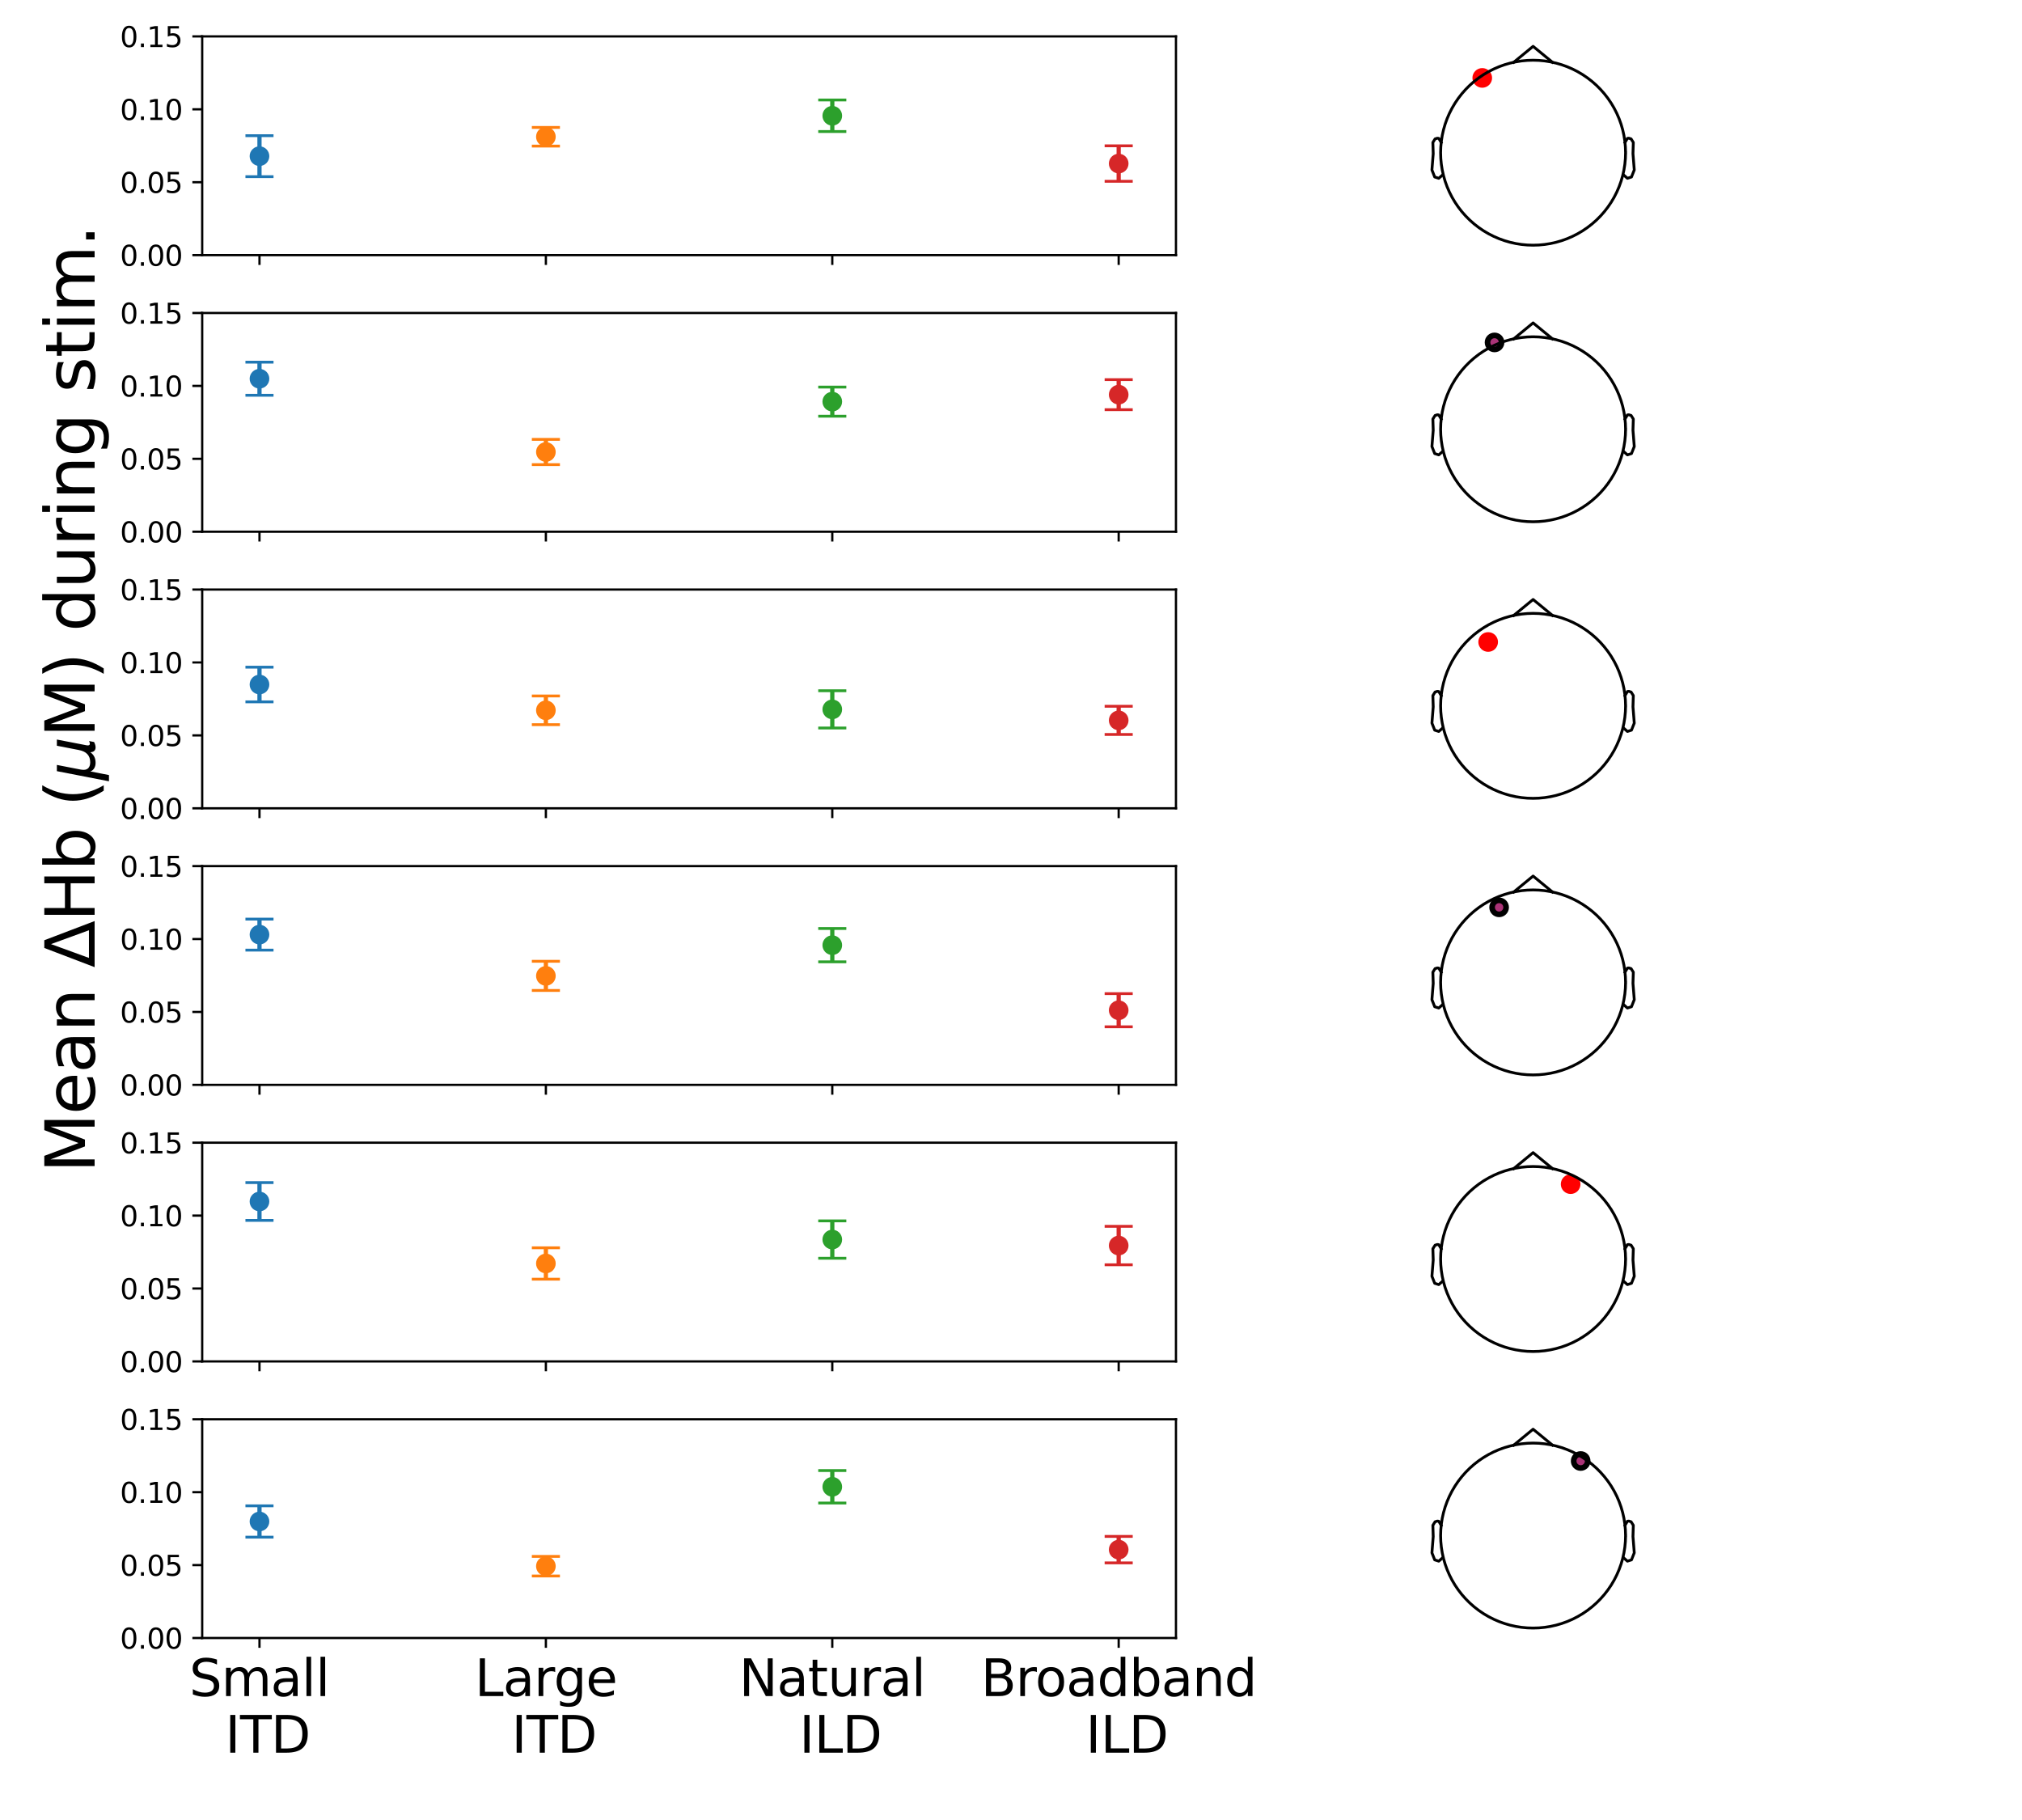 <?xml version="1.0" encoding="utf-8" standalone="no"?>
<!DOCTYPE svg PUBLIC "-//W3C//DTD SVG 1.1//EN"
  "http://www.w3.org/Graphics/SVG/1.1/DTD/svg11.dtd">
<svg xmlns:xlink="http://www.w3.org/1999/xlink" width="720pt" height="648pt" viewBox="0 0 720 648" xmlns="http://www.w3.org/2000/svg" version="1.1">
 <defs>
  <style type="text/css">*{stroke-linejoin: round; stroke-linecap: butt}</style>
 </defs>
 <g id="figure_1">
  <g id="patch_1">
   <path d="M 0 648 
L 720 648 
L 720 0 
L 0 0 
z
" style="fill: #ffffff"/>
  </g>
  <g id="axes_1">
   <g id="patch_2">
    <path d="M 72 90.838 
L 418.742 90.838 
L 418.742 12.96 
L 72 12.96 
z
" style="fill: #ffffff"/>
   </g>
   <g id="matplotlib.axis_1">
    <g id="xtick_1">
     <g id="line2d_1">
      <defs>
       <path id="m7e5d610311" d="M 0 0 
L 0 3.5 
" style="stroke: #000000; stroke-width: 0.8"/>
      </defs>
      <g>
       <use xlink:href="#m7e5d610311" x="92.397" y="90.838" style="stroke: #000000; stroke-width: 0.8"/>
      </g>
     </g>
    </g>
    <g id="xtick_2">
     <g id="line2d_2">
      <g>
       <use xlink:href="#m7e5d610311" x="194.38" y="90.838" style="stroke: #000000; stroke-width: 0.8"/>
      </g>
     </g>
    </g>
    <g id="xtick_3">
     <g id="line2d_3">
      <g>
       <use xlink:href="#m7e5d610311" x="296.362" y="90.838" style="stroke: #000000; stroke-width: 0.8"/>
      </g>
     </g>
    </g>
    <g id="xtick_4">
     <g id="line2d_4">
      <g>
       <use xlink:href="#m7e5d610311" x="398.345" y="90.838" style="stroke: #000000; stroke-width: 0.8"/>
      </g>
     </g>
    </g>
   </g>
   <g id="matplotlib.axis_2">
    <g id="ytick_1">
     <g id="line2d_5">
      <defs>
       <path id="m8924e7785f" d="M 0 0 
L -3.5 0 
" style="stroke: #000000; stroke-width: 0.8"/>
      </defs>
      <g>
       <use xlink:href="#m8924e7785f" x="72" y="90.838" style="stroke: #000000; stroke-width: 0.8"/>
      </g>
     </g>
     <g id="text_1">
      <!-- 0.00 -->
      <g transform="translate(42.734 94.637)scale(0.1 -0.1)">
       <defs>
        <path id="DejaVuSans-30" d="M 2034 4250 
Q 1547 4250 1301 3770 
Q 1056 3291 1056 2328 
Q 1056 1369 1301 889 
Q 1547 409 2034 409 
Q 2525 409 2770 889 
Q 3016 1369 3016 2328 
Q 3016 3291 2770 3770 
Q 2525 4250 2034 4250 
z
M 2034 4750 
Q 2819 4750 3233 4129 
Q 3647 3509 3647 2328 
Q 3647 1150 3233 529 
Q 2819 -91 2034 -91 
Q 1250 -91 836 529 
Q 422 1150 422 2328 
Q 422 3509 836 4129 
Q 1250 4750 2034 4750 
z
" transform="scale(0.016)"/>
        <path id="DejaVuSans-2e" d="M 684 794 
L 1344 794 
L 1344 0 
L 684 0 
L 684 794 
z
" transform="scale(0.016)"/>
       </defs>
       <use xlink:href="#DejaVuSans-30"/>
       <use xlink:href="#DejaVuSans-2e" x="63.623"/>
       <use xlink:href="#DejaVuSans-30" x="95.41"/>
       <use xlink:href="#DejaVuSans-30" x="159.033"/>
      </g>
     </g>
    </g>
    <g id="ytick_2">
     <g id="line2d_6">
      <g>
       <use xlink:href="#m8924e7785f" x="72" y="64.879" style="stroke: #000000; stroke-width: 0.8"/>
      </g>
     </g>
     <g id="text_2">
      <!-- 0.05 -->
      <g transform="translate(42.734 68.678)scale(0.1 -0.1)">
       <defs>
        <path id="DejaVuSans-35" d="M 691 4666 
L 3169 4666 
L 3169 4134 
L 1269 4134 
L 1269 2991 
Q 1406 3038 1543 3061 
Q 1681 3084 1819 3084 
Q 2600 3084 3056 2656 
Q 3513 2228 3513 1497 
Q 3513 744 3044 326 
Q 2575 -91 1722 -91 
Q 1428 -91 1123 -41 
Q 819 9 494 109 
L 494 744 
Q 775 591 1075 516 
Q 1375 441 1709 441 
Q 2250 441 2565 725 
Q 2881 1009 2881 1497 
Q 2881 1984 2565 2268 
Q 2250 2553 1709 2553 
Q 1456 2553 1204 2497 
Q 953 2441 691 2322 
L 691 4666 
z
" transform="scale(0.016)"/>
       </defs>
       <use xlink:href="#DejaVuSans-30"/>
       <use xlink:href="#DejaVuSans-2e" x="63.623"/>
       <use xlink:href="#DejaVuSans-30" x="95.41"/>
       <use xlink:href="#DejaVuSans-35" x="159.033"/>
      </g>
     </g>
    </g>
    <g id="ytick_3">
     <g id="line2d_7">
      <g>
       <use xlink:href="#m8924e7785f" x="72" y="38.919" style="stroke: #000000; stroke-width: 0.8"/>
      </g>
     </g>
     <g id="text_3">
      <!-- 0.10 -->
      <g transform="translate(42.734 42.719)scale(0.1 -0.1)">
       <defs>
        <path id="DejaVuSans-31" d="M 794 531 
L 1825 531 
L 1825 4091 
L 703 3866 
L 703 4441 
L 1819 4666 
L 2450 4666 
L 2450 531 
L 3481 531 
L 3481 0 
L 794 0 
L 794 531 
z
" transform="scale(0.016)"/>
       </defs>
       <use xlink:href="#DejaVuSans-30"/>
       <use xlink:href="#DejaVuSans-2e" x="63.623"/>
       <use xlink:href="#DejaVuSans-31" x="95.41"/>
       <use xlink:href="#DejaVuSans-30" x="159.033"/>
      </g>
     </g>
    </g>
    <g id="ytick_4">
     <g id="line2d_8">
      <g>
       <use xlink:href="#m8924e7785f" x="72" y="12.96" style="stroke: #000000; stroke-width: 0.8"/>
      </g>
     </g>
     <g id="text_4">
      <!-- 0.15 -->
      <g transform="translate(42.734 16.759)scale(0.1 -0.1)">
       <use xlink:href="#DejaVuSans-30"/>
       <use xlink:href="#DejaVuSans-2e" x="63.623"/>
       <use xlink:href="#DejaVuSans-31" x="95.41"/>
       <use xlink:href="#DejaVuSans-35" x="159.033"/>
      </g>
     </g>
    </g>
   </g>
   <g id="LineCollection_1">
    <path d="M 92.397 62.891 
L 92.397 48.313 
" clip-path="url(#p6e1c7fe7f8)" style="fill: none; stroke: #1f77b4; stroke-width: 1.5"/>
   </g>
   <g id="line2d_9">
    <defs>
     <path id="m8ca70c7ec1" d="M 5 0 
L -5 -0 
" style="stroke: #1f77b4"/>
    </defs>
    <g clip-path="url(#p6e1c7fe7f8)">
     <use xlink:href="#m8ca70c7ec1" x="92.397" y="62.891" style="fill: #1f77b4; stroke: #1f77b4"/>
    </g>
   </g>
   <g id="line2d_10">
    <g clip-path="url(#p6e1c7fe7f8)">
     <use xlink:href="#m8ca70c7ec1" x="92.397" y="48.313" style="fill: #1f77b4; stroke: #1f77b4"/>
    </g>
   </g>
   <g id="LineCollection_2">
    <path d="M 194.38 52.015 
L 194.38 45.375 
" clip-path="url(#p6e1c7fe7f8)" style="fill: none; stroke: #ff7f0e; stroke-width: 1.5"/>
   </g>
   <g id="line2d_11">
    <defs>
     <path id="mb1a24c9ee8" d="M 5 0 
L -5 -0 
" style="stroke: #ff7f0e"/>
    </defs>
    <g clip-path="url(#p6e1c7fe7f8)">
     <use xlink:href="#mb1a24c9ee8" x="194.38" y="52.015" style="fill: #ff7f0e; stroke: #ff7f0e"/>
    </g>
   </g>
   <g id="line2d_12">
    <g clip-path="url(#p6e1c7fe7f8)">
     <use xlink:href="#mb1a24c9ee8" x="194.38" y="45.375" style="fill: #ff7f0e; stroke: #ff7f0e"/>
    </g>
   </g>
   <g id="LineCollection_3">
    <path d="M 296.362 46.832 
L 296.362 35.604 
" clip-path="url(#p6e1c7fe7f8)" style="fill: none; stroke: #2ca02c; stroke-width: 1.5"/>
   </g>
   <g id="line2d_13">
    <defs>
     <path id="m3b8dd14d8a" d="M 5 0 
L -5 -0 
" style="stroke: #2ca02c"/>
    </defs>
    <g clip-path="url(#p6e1c7fe7f8)">
     <use xlink:href="#m3b8dd14d8a" x="296.362" y="46.832" style="fill: #2ca02c; stroke: #2ca02c"/>
    </g>
   </g>
   <g id="line2d_14">
    <g clip-path="url(#p6e1c7fe7f8)">
     <use xlink:href="#m3b8dd14d8a" x="296.362" y="35.604" style="fill: #2ca02c; stroke: #2ca02c"/>
    </g>
   </g>
   <g id="LineCollection_4">
    <path d="M 398.345 64.552 
L 398.345 51.917 
" clip-path="url(#p6e1c7fe7f8)" style="fill: none; stroke: #d62728; stroke-width: 1.5"/>
   </g>
   <g id="line2d_15">
    <defs>
     <path id="ma1cb28231b" d="M 5 0 
L -5 -0 
" style="stroke: #d62728"/>
    </defs>
    <g clip-path="url(#p6e1c7fe7f8)">
     <use xlink:href="#ma1cb28231b" x="398.345" y="64.552" style="fill: #d62728; stroke: #d62728"/>
    </g>
   </g>
   <g id="line2d_16">
    <g clip-path="url(#p6e1c7fe7f8)">
     <use xlink:href="#ma1cb28231b" x="398.345" y="51.917" style="fill: #d62728; stroke: #d62728"/>
    </g>
   </g>
   <g id="line2d_17">
    <defs>
     <path id="m02f795422e" d="M 0 3 
C 0.796 3 1.559 2.684 2.121 2.121 
C 2.684 1.559 3 0.796 3 0 
C 3 -0.796 2.684 -1.559 2.121 -2.121 
C 1.559 -2.684 0.796 -3 0 -3 
C -0.796 -3 -1.559 -2.684 -2.121 -2.121 
C -2.684 -1.559 -3 -0.796 -3 0 
C -3 0.796 -2.684 1.559 -2.121 2.121 
C -1.559 2.684 -0.796 3 0 3 
z
" style="stroke: #1f77b4"/>
    </defs>
    <g clip-path="url(#p6e1c7fe7f8)">
     <use xlink:href="#m02f795422e" x="92.397" y="55.602" style="fill: #1f77b4; stroke: #1f77b4"/>
    </g>
   </g>
   <g id="line2d_18">
    <defs>
     <path id="m422b918a51" d="M 0 3 
C 0.796 3 1.559 2.684 2.121 2.121 
C 2.684 1.559 3 0.796 3 0 
C 3 -0.796 2.684 -1.559 2.121 -2.121 
C 1.559 -2.684 0.796 -3 0 -3 
C -0.796 -3 -1.559 -2.684 -2.121 -2.121 
C -2.684 -1.559 -3 -0.796 -3 0 
C -3 0.796 -2.684 1.559 -2.121 2.121 
C -1.559 2.684 -0.796 3 0 3 
z
" style="stroke: #ff7f0e"/>
    </defs>
    <g clip-path="url(#p6e1c7fe7f8)">
     <use xlink:href="#m422b918a51" x="194.38" y="48.695" style="fill: #ff7f0e; stroke: #ff7f0e"/>
    </g>
   </g>
   <g id="line2d_19">
    <defs>
     <path id="m00c9e15667" d="M 0 3 
C 0.796 3 1.559 2.684 2.121 2.121 
C 2.684 1.559 3 0.796 3 0 
C 3 -0.796 2.684 -1.559 2.121 -2.121 
C 1.559 -2.684 0.796 -3 0 -3 
C -0.796 -3 -1.559 -2.684 -2.121 -2.121 
C -2.684 -1.559 -3 -0.796 -3 0 
C -3 0.796 -2.684 1.559 -2.121 2.121 
C -1.559 2.684 -0.796 3 0 3 
z
" style="stroke: #2ca02c"/>
    </defs>
    <g clip-path="url(#p6e1c7fe7f8)">
     <use xlink:href="#m00c9e15667" x="296.362" y="41.218" style="fill: #2ca02c; stroke: #2ca02c"/>
    </g>
   </g>
   <g id="line2d_20">
    <defs>
     <path id="mda9c306f65" d="M 0 3 
C 0.796 3 1.559 2.684 2.121 2.121 
C 2.684 1.559 3 0.796 3 0 
C 3 -0.796 2.684 -1.559 2.121 -2.121 
C 1.559 -2.684 0.796 -3 0 -3 
C -0.796 -3 -1.559 -2.684 -2.121 -2.121 
C -2.684 -1.559 -3 -0.796 -3 0 
C -3 0.796 -2.684 1.559 -2.121 2.121 
C -1.559 2.684 -0.796 3 0 3 
z
" style="stroke: #d62728"/>
    </defs>
    <g clip-path="url(#p6e1c7fe7f8)">
     <use xlink:href="#mda9c306f65" x="398.345" y="58.235" style="fill: #d62728; stroke: #d62728"/>
    </g>
   </g>
   <g id="patch_3">
    <path d="M 72 90.838 
L 72 12.96 
" style="fill: none; stroke: #000000; stroke-width: 0.8; stroke-linejoin: miter; stroke-linecap: square"/>
   </g>
   <g id="patch_4">
    <path d="M 418.742 90.838 
L 418.742 12.96 
" style="fill: none; stroke: #000000; stroke-width: 0.8; stroke-linejoin: miter; stroke-linecap: square"/>
   </g>
   <g id="patch_5">
    <path d="M 72 90.838 
L 418.742 90.838 
" style="fill: none; stroke: #000000; stroke-width: 0.8; stroke-linejoin: miter; stroke-linecap: square"/>
   </g>
   <g id="patch_6">
    <path d="M 72 12.96 
L 418.742 12.96 
" style="fill: none; stroke: #000000; stroke-width: 0.8; stroke-linejoin: miter; stroke-linecap: square"/>
   </g>
  </g>
  <g id="axes_2">
   <g id="PathCollection_1">
    <defs>
     <path id="m616de66dfd" d="M 0 2.5 
C 0.663 2.5 1.299 2.237 1.768 1.768 
C 2.237 1.299 2.5 0.663 2.5 0 
C 2.5 -0.663 2.237 -1.299 1.768 -1.768 
C 1.299 -2.237 0.663 -2.5 0 -2.5 
C -0.663 -2.5 -1.299 -2.237 -1.768 -1.768 
C -2.237 -1.299 -2.5 -0.663 -2.5 0 
C -2.5 0.663 -2.237 1.299 -1.768 1.768 
C -1.299 2.237 -0.663 2.5 0 2.5 
z
" style="stroke: #ff0000; stroke-width: 2"/>
    </defs>
    <g>
     <use xlink:href="#m616de66dfd" x="527.807" y="27.739" style="fill: #ff0000; stroke: #ff0000; stroke-width: 2"/>
    </g>
   </g>
   <g id="line2d_21">
    <path d="M 578.838 54.369 
L 578.773 52.301 
L 578.579 50.242 
L 578.255 48.198 
L 577.804 46.179 
L 577.227 44.193 
L 576.526 42.247 
L 575.704 40.348 
L 574.765 38.505 
L 573.712 36.724 
L 572.549 35.013 
L 571.281 33.379 
L 569.913 31.827 
L 568.451 30.364 
L 566.899 28.996 
L 565.264 27.728 
L 563.553 26.565 
L 561.773 25.512 
L 559.93 24.573 
L 558.031 23.752 
L 556.085 23.051 
L 554.098 22.474 
L 552.079 22.023 
L 550.036 21.699 
L 547.977 21.504 
L 545.909 21.439 
L 543.841 21.504 
L 541.782 21.699 
L 539.739 22.023 
L 537.72 22.474 
L 535.733 23.051 
L 533.787 23.752 
L 531.888 24.573 
L 530.045 25.512 
L 528.265 26.565 
L 526.554 27.728 
L 524.919 28.996 
L 523.367 30.364 
L 521.905 31.827 
L 520.536 33.379 
L 519.269 35.013 
L 518.106 36.724 
L 517.053 38.505 
L 516.114 40.348 
L 515.292 42.247 
L 514.591 44.193 
L 514.014 46.179 
L 513.563 48.198 
L 513.239 50.242 
L 513.045 52.301 
L 512.98 54.369 
L 513.045 56.436 
L 513.239 58.496 
L 513.563 60.539 
L 514.014 62.558 
L 514.591 64.544 
L 515.292 66.491 
L 516.114 68.389 
L 517.053 70.232 
L 518.106 72.013 
L 519.269 73.724 
L 520.536 75.359 
L 521.905 76.91 
L 523.367 78.373 
L 524.919 79.741 
L 526.554 81.009 
L 528.265 82.172 
L 530.045 83.225 
L 531.888 84.164 
L 533.787 84.986 
L 535.733 85.686 
L 537.72 86.263 
L 539.739 86.715 
L 541.782 87.038 
L 543.841 87.233 
L 545.909 87.298 
L 547.977 87.233 
L 550.036 87.038 
L 552.079 86.715 
L 554.098 86.263 
L 556.085 85.686 
L 558.031 84.986 
L 559.93 84.164 
L 561.773 83.225 
L 563.553 82.172 
L 565.264 81.009 
L 566.899 79.741 
L 568.451 78.373 
L 569.913 76.91 
L 571.281 75.359 
L 572.549 73.724 
L 573.712 72.013 
L 574.765 70.232 
L 575.704 68.389 
L 576.526 66.491 
L 577.227 64.544 
L 577.804 62.558 
L 578.255 60.539 
L 578.579 58.496 
L 578.773 56.436 
L 578.838 54.369 
" style="fill: none; stroke: #000000; stroke-linecap: square"/>
   </g>
   <g id="line2d_22">
    <path d="M 539.012 22.17 
L 545.909 16.5 
L 552.806 22.17 
" style="fill: none; stroke: #000000; stroke-linecap: square"/>
   </g>
   <g id="line2d_23">
    <path d="M 513.177 50.713 
L 512.321 49.265 
L 511.794 49.212 
L 511.01 49.456 
L 510.22 50.713 
L 510.345 54.731 
L 509.884 60.507 
L 510.872 63.016 
L 512.321 63.483 
L 513.704 62.265 
" style="fill: none; stroke: #000000; stroke-linecap: square"/>
   </g>
   <g id="line2d_24">
    <path d="M 578.641 50.713 
L 579.497 49.265 
L 580.024 49.212 
L 580.807 49.456 
L 581.598 50.713 
L 581.473 54.731 
L 581.934 60.507 
L 580.946 63.016 
L 579.497 63.483 
L 578.114 62.265 
" style="fill: none; stroke: #000000; stroke-linecap: square"/>
   </g>
  </g>
  <g id="axes_3">
   <g id="patch_7">
    <path d="M 72 189.31 
L 418.742 189.31 
L 418.742 111.432 
L 72 111.432 
z
" style="fill: #ffffff"/>
   </g>
   <g id="matplotlib.axis_3">
    <g id="xtick_5">
     <g id="line2d_25">
      <g>
       <use xlink:href="#m7e5d610311" x="92.397" y="189.31" style="stroke: #000000; stroke-width: 0.8"/>
      </g>
     </g>
    </g>
    <g id="xtick_6">
     <g id="line2d_26">
      <g>
       <use xlink:href="#m7e5d610311" x="194.38" y="189.31" style="stroke: #000000; stroke-width: 0.8"/>
      </g>
     </g>
    </g>
    <g id="xtick_7">
     <g id="line2d_27">
      <g>
       <use xlink:href="#m7e5d610311" x="296.362" y="189.31" style="stroke: #000000; stroke-width: 0.8"/>
      </g>
     </g>
    </g>
    <g id="xtick_8">
     <g id="line2d_28">
      <g>
       <use xlink:href="#m7e5d610311" x="398.345" y="189.31" style="stroke: #000000; stroke-width: 0.8"/>
      </g>
     </g>
    </g>
   </g>
   <g id="matplotlib.axis_4">
    <g id="ytick_5">
     <g id="line2d_29">
      <g>
       <use xlink:href="#m8924e7785f" x="72" y="189.31" style="stroke: #000000; stroke-width: 0.8"/>
      </g>
     </g>
     <g id="text_5">
      <!-- 0.00 -->
      <g transform="translate(42.734 193.11)scale(0.1 -0.1)">
       <use xlink:href="#DejaVuSans-30"/>
       <use xlink:href="#DejaVuSans-2e" x="63.623"/>
       <use xlink:href="#DejaVuSans-30" x="95.41"/>
       <use xlink:href="#DejaVuSans-30" x="159.033"/>
      </g>
     </g>
    </g>
    <g id="ytick_6">
     <g id="line2d_30">
      <g>
       <use xlink:href="#m8924e7785f" x="72" y="163.351" style="stroke: #000000; stroke-width: 0.8"/>
      </g>
     </g>
     <g id="text_6">
      <!-- 0.05 -->
      <g transform="translate(42.734 167.15)scale(0.1 -0.1)">
       <use xlink:href="#DejaVuSans-30"/>
       <use xlink:href="#DejaVuSans-2e" x="63.623"/>
       <use xlink:href="#DejaVuSans-30" x="95.41"/>
       <use xlink:href="#DejaVuSans-35" x="159.033"/>
      </g>
     </g>
    </g>
    <g id="ytick_7">
     <g id="line2d_31">
      <g>
       <use xlink:href="#m8924e7785f" x="72" y="137.392" style="stroke: #000000; stroke-width: 0.8"/>
      </g>
     </g>
     <g id="text_7">
      <!-- 0.10 -->
      <g transform="translate(42.734 141.191)scale(0.1 -0.1)">
       <use xlink:href="#DejaVuSans-30"/>
       <use xlink:href="#DejaVuSans-2e" x="63.623"/>
       <use xlink:href="#DejaVuSans-31" x="95.41"/>
       <use xlink:href="#DejaVuSans-30" x="159.033"/>
      </g>
     </g>
    </g>
    <g id="ytick_8">
     <g id="line2d_32">
      <g>
       <use xlink:href="#m8924e7785f" x="72" y="111.432" style="stroke: #000000; stroke-width: 0.8"/>
      </g>
     </g>
     <g id="text_8">
      <!-- 0.15 -->
      <g transform="translate(42.734 115.232)scale(0.1 -0.1)">
       <use xlink:href="#DejaVuSans-30"/>
       <use xlink:href="#DejaVuSans-2e" x="63.623"/>
       <use xlink:href="#DejaVuSans-31" x="95.41"/>
       <use xlink:href="#DejaVuSans-35" x="159.033"/>
      </g>
     </g>
    </g>
   </g>
   <g id="LineCollection_5">
    <path d="M 92.397 140.731 
L 92.397 128.951 
" clip-path="url(#pb1a54052f6)" style="fill: none; stroke: #1f77b4; stroke-width: 1.5"/>
   </g>
   <g id="line2d_33">
    <g clip-path="url(#pb1a54052f6)">
     <use xlink:href="#m8ca70c7ec1" x="92.397" y="140.731" style="fill: #1f77b4; stroke: #1f77b4"/>
    </g>
   </g>
   <g id="line2d_34">
    <g clip-path="url(#pb1a54052f6)">
     <use xlink:href="#m8ca70c7ec1" x="92.397" y="128.951" style="fill: #1f77b4; stroke: #1f77b4"/>
    </g>
   </g>
   <g id="LineCollection_6">
    <path d="M 194.38 165.421 
L 194.38 156.443 
" clip-path="url(#pb1a54052f6)" style="fill: none; stroke: #ff7f0e; stroke-width: 1.5"/>
   </g>
   <g id="line2d_35">
    <g clip-path="url(#pb1a54052f6)">
     <use xlink:href="#mb1a24c9ee8" x="194.38" y="165.421" style="fill: #ff7f0e; stroke: #ff7f0e"/>
    </g>
   </g>
   <g id="line2d_36">
    <g clip-path="url(#pb1a54052f6)">
     <use xlink:href="#mb1a24c9ee8" x="194.38" y="156.443" style="fill: #ff7f0e; stroke: #ff7f0e"/>
    </g>
   </g>
   <g id="LineCollection_7">
    <path d="M 296.362 148.187 
L 296.362 137.818 
" clip-path="url(#pb1a54052f6)" style="fill: none; stroke: #2ca02c; stroke-width: 1.5"/>
   </g>
   <g id="line2d_37">
    <g clip-path="url(#pb1a54052f6)">
     <use xlink:href="#m3b8dd14d8a" x="296.362" y="148.187" style="fill: #2ca02c; stroke: #2ca02c"/>
    </g>
   </g>
   <g id="line2d_38">
    <g clip-path="url(#pb1a54052f6)">
     <use xlink:href="#m3b8dd14d8a" x="296.362" y="137.818" style="fill: #2ca02c; stroke: #2ca02c"/>
    </g>
   </g>
   <g id="LineCollection_8">
    <path d="M 398.345 145.862 
L 398.345 135.173 
" clip-path="url(#pb1a54052f6)" style="fill: none; stroke: #d62728; stroke-width: 1.5"/>
   </g>
   <g id="line2d_39">
    <g clip-path="url(#pb1a54052f6)">
     <use xlink:href="#ma1cb28231b" x="398.345" y="145.862" style="fill: #d62728; stroke: #d62728"/>
    </g>
   </g>
   <g id="line2d_40">
    <g clip-path="url(#pb1a54052f6)">
     <use xlink:href="#ma1cb28231b" x="398.345" y="135.173" style="fill: #d62728; stroke: #d62728"/>
    </g>
   </g>
   <g id="line2d_41">
    <g clip-path="url(#pb1a54052f6)">
     <use xlink:href="#m02f795422e" x="92.397" y="134.841" style="fill: #1f77b4; stroke: #1f77b4"/>
    </g>
   </g>
   <g id="line2d_42">
    <g clip-path="url(#pb1a54052f6)">
     <use xlink:href="#m422b918a51" x="194.38" y="160.932" style="fill: #ff7f0e; stroke: #ff7f0e"/>
    </g>
   </g>
   <g id="line2d_43">
    <g clip-path="url(#pb1a54052f6)">
     <use xlink:href="#m00c9e15667" x="296.362" y="143.003" style="fill: #2ca02c; stroke: #2ca02c"/>
    </g>
   </g>
   <g id="line2d_44">
    <g clip-path="url(#pb1a54052f6)">
     <use xlink:href="#mda9c306f65" x="398.345" y="140.518" style="fill: #d62728; stroke: #d62728"/>
    </g>
   </g>
   <g id="patch_8">
    <path d="M 72 189.31 
L 72 111.432 
" style="fill: none; stroke: #000000; stroke-width: 0.8; stroke-linejoin: miter; stroke-linecap: square"/>
   </g>
   <g id="patch_9">
    <path d="M 418.742 189.31 
L 418.742 111.432 
" style="fill: none; stroke: #000000; stroke-width: 0.8; stroke-linejoin: miter; stroke-linecap: square"/>
   </g>
   <g id="patch_10">
    <path d="M 72 189.31 
L 418.742 189.31 
" style="fill: none; stroke: #000000; stroke-width: 0.8; stroke-linejoin: miter; stroke-linecap: square"/>
   </g>
   <g id="patch_11">
    <path d="M 72 111.432 
L 418.742 111.432 
" style="fill: none; stroke: #000000; stroke-width: 0.8; stroke-linejoin: miter; stroke-linecap: square"/>
   </g>
  </g>
  <g id="axes_4">
   <g id="PathCollection_2">
    <defs>
     <path id="m4e8826d108" d="M 0 2.5 
C 0.663 2.5 1.299 2.237 1.768 1.768 
C 2.237 1.299 2.5 0.663 2.5 0 
C 2.5 -0.663 2.237 -1.299 1.768 -1.768 
C 1.299 -2.237 0.663 -2.5 0 -2.5 
C -0.663 -2.5 -1.299 -2.237 -1.768 -1.768 
C -2.237 -1.299 -2.5 -0.663 -2.5 0 
C -2.5 0.663 -2.237 1.299 -1.768 1.768 
C -1.299 2.237 -0.663 2.5 0 2.5 
z
" style="stroke: #000000; stroke-width: 2"/>
    </defs>
    <g>
     <use xlink:href="#m4e8826d108" x="532.182" y="121.917" style="fill: #aa3377; stroke: #000000; stroke-width: 2"/>
    </g>
   </g>
   <g id="line2d_45">
    <path d="M 578.838 152.841 
L 578.773 150.773 
L 578.579 148.714 
L 578.255 146.671 
L 577.804 144.652 
L 577.227 142.665 
L 576.526 140.719 
L 575.704 138.82 
L 574.765 136.977 
L 573.712 135.197 
L 572.549 133.486 
L 571.281 131.851 
L 569.913 130.299 
L 568.451 128.837 
L 566.899 127.469 
L 565.264 126.201 
L 563.553 125.038 
L 561.773 123.985 
L 559.93 123.046 
L 558.031 122.224 
L 556.085 121.523 
L 554.098 120.946 
L 552.079 120.495 
L 550.036 120.171 
L 547.977 119.977 
L 545.909 119.912 
L 543.841 119.977 
L 541.782 120.171 
L 539.739 120.495 
L 537.72 120.946 
L 535.733 121.523 
L 533.787 122.224 
L 531.888 123.046 
L 530.045 123.985 
L 528.265 125.038 
L 526.554 126.201 
L 524.919 127.469 
L 523.367 128.837 
L 521.905 130.299 
L 520.536 131.851 
L 519.269 133.486 
L 518.106 135.197 
L 517.053 136.977 
L 516.114 138.82 
L 515.292 140.719 
L 514.591 142.665 
L 514.014 144.652 
L 513.563 146.671 
L 513.239 148.714 
L 513.045 150.773 
L 512.98 152.841 
L 513.045 154.909 
L 513.239 156.968 
L 513.563 159.011 
L 514.014 161.03 
L 514.591 163.017 
L 515.292 164.963 
L 516.114 166.862 
L 517.053 168.705 
L 518.106 170.485 
L 519.269 172.196 
L 520.536 173.831 
L 521.905 175.383 
L 523.367 176.846 
L 524.919 178.214 
L 526.554 179.481 
L 528.265 180.644 
L 530.045 181.697 
L 531.888 182.636 
L 533.787 183.458 
L 535.733 184.159 
L 537.72 184.736 
L 539.739 185.187 
L 541.782 185.511 
L 543.841 185.705 
L 545.909 185.77 
L 547.977 185.705 
L 550.036 185.511 
L 552.079 185.187 
L 554.098 184.736 
L 556.085 184.159 
L 558.031 183.458 
L 559.93 182.636 
L 561.773 181.697 
L 563.553 180.644 
L 565.264 179.481 
L 566.899 178.214 
L 568.451 176.846 
L 569.913 175.383 
L 571.281 173.831 
L 572.549 172.196 
L 573.712 170.485 
L 574.765 168.705 
L 575.704 166.862 
L 576.526 164.963 
L 577.227 163.017 
L 577.804 161.03 
L 578.255 159.011 
L 578.579 156.968 
L 578.773 154.909 
L 578.838 152.841 
" style="fill: none; stroke: #000000; stroke-linecap: square"/>
   </g>
   <g id="line2d_46">
    <path d="M 539.012 120.642 
L 545.909 114.972 
L 552.806 120.642 
" style="fill: none; stroke: #000000; stroke-linecap: square"/>
   </g>
   <g id="line2d_47">
    <path d="M 513.177 149.186 
L 512.321 147.737 
L 511.794 147.684 
L 511.01 147.928 
L 510.22 149.186 
L 510.345 153.203 
L 509.884 158.979 
L 510.872 161.488 
L 512.321 161.956 
L 513.704 160.738 
" style="fill: none; stroke: #000000; stroke-linecap: square"/>
   </g>
   <g id="line2d_48">
    <path d="M 578.641 149.186 
L 579.497 147.737 
L 580.024 147.684 
L 580.807 147.928 
L 581.598 149.186 
L 581.473 153.203 
L 581.934 158.979 
L 580.946 161.488 
L 579.497 161.956 
L 578.114 160.738 
" style="fill: none; stroke: #000000; stroke-linecap: square"/>
   </g>
  </g>
  <g id="axes_5">
   <g id="patch_12">
    <path d="M 72 287.783 
L 418.742 287.783 
L 418.742 209.905 
L 72 209.905 
z
" style="fill: #ffffff"/>
   </g>
   <g id="matplotlib.axis_5">
    <g id="xtick_9">
     <g id="line2d_49">
      <g>
       <use xlink:href="#m7e5d610311" x="92.397" y="287.783" style="stroke: #000000; stroke-width: 0.8"/>
      </g>
     </g>
    </g>
    <g id="xtick_10">
     <g id="line2d_50">
      <g>
       <use xlink:href="#m7e5d610311" x="194.38" y="287.783" style="stroke: #000000; stroke-width: 0.8"/>
      </g>
     </g>
    </g>
    <g id="xtick_11">
     <g id="line2d_51">
      <g>
       <use xlink:href="#m7e5d610311" x="296.362" y="287.783" style="stroke: #000000; stroke-width: 0.8"/>
      </g>
     </g>
    </g>
    <g id="xtick_12">
     <g id="line2d_52">
      <g>
       <use xlink:href="#m7e5d610311" x="398.345" y="287.783" style="stroke: #000000; stroke-width: 0.8"/>
      </g>
     </g>
    </g>
   </g>
   <g id="matplotlib.axis_6">
    <g id="ytick_9">
     <g id="line2d_53">
      <g>
       <use xlink:href="#m8924e7785f" x="72" y="287.783" style="stroke: #000000; stroke-width: 0.8"/>
      </g>
     </g>
     <g id="text_9">
      <!-- 0.00 -->
      <g transform="translate(42.734 291.582)scale(0.1 -0.1)">
       <use xlink:href="#DejaVuSans-30"/>
       <use xlink:href="#DejaVuSans-2e" x="63.623"/>
       <use xlink:href="#DejaVuSans-30" x="95.41"/>
       <use xlink:href="#DejaVuSans-30" x="159.033"/>
      </g>
     </g>
    </g>
    <g id="ytick_10">
     <g id="line2d_54">
      <g>
       <use xlink:href="#m8924e7785f" x="72" y="261.823" style="stroke: #000000; stroke-width: 0.8"/>
      </g>
     </g>
     <g id="text_10">
      <!-- 0.05 -->
      <g transform="translate(42.734 265.623)scale(0.1 -0.1)">
       <use xlink:href="#DejaVuSans-30"/>
       <use xlink:href="#DejaVuSans-2e" x="63.623"/>
       <use xlink:href="#DejaVuSans-30" x="95.41"/>
       <use xlink:href="#DejaVuSans-35" x="159.033"/>
      </g>
     </g>
    </g>
    <g id="ytick_11">
     <g id="line2d_55">
      <g>
       <use xlink:href="#m8924e7785f" x="72" y="235.864" style="stroke: #000000; stroke-width: 0.8"/>
      </g>
     </g>
     <g id="text_11">
      <!-- 0.10 -->
      <g transform="translate(42.734 239.663)scale(0.1 -0.1)">
       <use xlink:href="#DejaVuSans-30"/>
       <use xlink:href="#DejaVuSans-2e" x="63.623"/>
       <use xlink:href="#DejaVuSans-31" x="95.41"/>
       <use xlink:href="#DejaVuSans-30" x="159.033"/>
      </g>
     </g>
    </g>
    <g id="ytick_12">
     <g id="line2d_56">
      <g>
       <use xlink:href="#m8924e7785f" x="72" y="209.905" style="stroke: #000000; stroke-width: 0.8"/>
      </g>
     </g>
     <g id="text_12">
      <!-- 0.15 -->
      <g transform="translate(42.734 213.704)scale(0.1 -0.1)">
       <use xlink:href="#DejaVuSans-30"/>
       <use xlink:href="#DejaVuSans-2e" x="63.623"/>
       <use xlink:href="#DejaVuSans-31" x="95.41"/>
       <use xlink:href="#DejaVuSans-35" x="159.033"/>
      </g>
     </g>
    </g>
    <g id="text_13">
     <!-- Mean $\Delta$Hb ($\mu$M) during stim. -->
     <g transform="translate(33.694 417.564)rotate(-90)scale(0.24 -0.24)">
      <defs>
       <path id="DejaVuSans-4d" d="M 628 4666 
L 1569 4666 
L 2759 1491 
L 3956 4666 
L 4897 4666 
L 4897 0 
L 4281 0 
L 4281 4097 
L 3078 897 
L 2444 897 
L 1241 4097 
L 1241 0 
L 628 0 
L 628 4666 
z
" transform="scale(0.016)"/>
       <path id="DejaVuSans-65" d="M 3597 1894 
L 3597 1613 
L 953 1613 
Q 991 1019 1311 708 
Q 1631 397 2203 397 
Q 2534 397 2845 478 
Q 3156 559 3463 722 
L 3463 178 
Q 3153 47 2828 -22 
Q 2503 -91 2169 -91 
Q 1331 -91 842 396 
Q 353 884 353 1716 
Q 353 2575 817 3079 
Q 1281 3584 2069 3584 
Q 2775 3584 3186 3129 
Q 3597 2675 3597 1894 
z
M 3022 2063 
Q 3016 2534 2758 2815 
Q 2500 3097 2075 3097 
Q 1594 3097 1305 2825 
Q 1016 2553 972 2059 
L 3022 2063 
z
" transform="scale(0.016)"/>
       <path id="DejaVuSans-61" d="M 2194 1759 
Q 1497 1759 1228 1600 
Q 959 1441 959 1056 
Q 959 750 1161 570 
Q 1363 391 1709 391 
Q 2188 391 2477 730 
Q 2766 1069 2766 1631 
L 2766 1759 
L 2194 1759 
z
M 3341 1997 
L 3341 0 
L 2766 0 
L 2766 531 
Q 2569 213 2275 61 
Q 1981 -91 1556 -91 
Q 1019 -91 701 211 
Q 384 513 384 1019 
Q 384 1609 779 1909 
Q 1175 2209 1959 2209 
L 2766 2209 
L 2766 2266 
Q 2766 2663 2505 2880 
Q 2244 3097 1772 3097 
Q 1472 3097 1187 3025 
Q 903 2953 641 2809 
L 641 3341 
Q 956 3463 1253 3523 
Q 1550 3584 1831 3584 
Q 2591 3584 2966 3190 
Q 3341 2797 3341 1997 
z
" transform="scale(0.016)"/>
       <path id="DejaVuSans-6e" d="M 3513 2113 
L 3513 0 
L 2938 0 
L 2938 2094 
Q 2938 2591 2744 2837 
Q 2550 3084 2163 3084 
Q 1697 3084 1428 2787 
Q 1159 2491 1159 1978 
L 1159 0 
L 581 0 
L 581 3500 
L 1159 3500 
L 1159 2956 
Q 1366 3272 1645 3428 
Q 1925 3584 2291 3584 
Q 2894 3584 3203 3211 
Q 3513 2838 3513 2113 
z
" transform="scale(0.016)"/>
       <path id="DejaVuSans-20" transform="scale(0.016)"/>
       <path id="DejaVuSans-394" d="M 2188 4044 
L 906 525 
L 3472 525 
L 2188 4044 
z
M 50 0 
L 1831 4666 
L 2547 4666 
L 4325 0 
L 50 0 
z
" transform="scale(0.016)"/>
       <path id="DejaVuSans-48" d="M 628 4666 
L 1259 4666 
L 1259 2753 
L 3553 2753 
L 3553 4666 
L 4184 4666 
L 4184 0 
L 3553 0 
L 3553 2222 
L 1259 2222 
L 1259 0 
L 628 0 
L 628 4666 
z
" transform="scale(0.016)"/>
       <path id="DejaVuSans-62" d="M 3116 1747 
Q 3116 2381 2855 2742 
Q 2594 3103 2138 3103 
Q 1681 3103 1420 2742 
Q 1159 2381 1159 1747 
Q 1159 1113 1420 752 
Q 1681 391 2138 391 
Q 2594 391 2855 752 
Q 3116 1113 3116 1747 
z
M 1159 2969 
Q 1341 3281 1617 3432 
Q 1894 3584 2278 3584 
Q 2916 3584 3314 3078 
Q 3713 2572 3713 1747 
Q 3713 922 3314 415 
Q 2916 -91 2278 -91 
Q 1894 -91 1617 61 
Q 1341 213 1159 525 
L 1159 0 
L 581 0 
L 581 4863 
L 1159 4863 
L 1159 2969 
z
" transform="scale(0.016)"/>
       <path id="DejaVuSans-28" d="M 1984 4856 
Q 1566 4138 1362 3434 
Q 1159 2731 1159 2009 
Q 1159 1288 1364 580 
Q 1569 -128 1984 -844 
L 1484 -844 
Q 1016 -109 783 600 
Q 550 1309 550 2009 
Q 550 2706 781 3412 
Q 1013 4119 1484 4856 
L 1984 4856 
z
" transform="scale(0.016)"/>
       <path id="DejaVuSans-Oblique-3bc" d="M -84 -1331 
L 856 3500 
L 1434 3500 
L 1009 1322 
Q 997 1256 987 1175 
Q 978 1094 978 1013 
Q 978 722 1161 565 
Q 1344 409 1684 409 
Q 2147 409 2431 671 
Q 2716 934 2816 1459 
L 3213 3500 
L 3788 3500 
L 3266 809 
Q 3253 750 3248 706 
Q 3244 663 3244 628 
Q 3244 531 3283 486 
Q 3322 441 3406 441 
Q 3438 441 3492 456 
Q 3547 472 3647 513 
L 3559 50 
Q 3422 -19 3297 -55 
Q 3172 -91 3053 -91 
Q 2847 -91 2730 40 
Q 2613 172 2613 403 
Q 2438 153 2195 31 
Q 1953 -91 1625 -91 
Q 1334 -91 1117 43 
Q 900 178 831 397 
L 494 -1331 
L -84 -1331 
z
" transform="scale(0.016)"/>
       <path id="DejaVuSans-29" d="M 513 4856 
L 1013 4856 
Q 1481 4119 1714 3412 
Q 1947 2706 1947 2009 
Q 1947 1309 1714 600 
Q 1481 -109 1013 -844 
L 513 -844 
Q 928 -128 1133 580 
Q 1338 1288 1338 2009 
Q 1338 2731 1133 3434 
Q 928 4138 513 4856 
z
" transform="scale(0.016)"/>
       <path id="DejaVuSans-64" d="M 2906 2969 
L 2906 4863 
L 3481 4863 
L 3481 0 
L 2906 0 
L 2906 525 
Q 2725 213 2448 61 
Q 2172 -91 1784 -91 
Q 1150 -91 751 415 
Q 353 922 353 1747 
Q 353 2572 751 3078 
Q 1150 3584 1784 3584 
Q 2172 3584 2448 3432 
Q 2725 3281 2906 2969 
z
M 947 1747 
Q 947 1113 1208 752 
Q 1469 391 1925 391 
Q 2381 391 2643 752 
Q 2906 1113 2906 1747 
Q 2906 2381 2643 2742 
Q 2381 3103 1925 3103 
Q 1469 3103 1208 2742 
Q 947 2381 947 1747 
z
" transform="scale(0.016)"/>
       <path id="DejaVuSans-75" d="M 544 1381 
L 544 3500 
L 1119 3500 
L 1119 1403 
Q 1119 906 1312 657 
Q 1506 409 1894 409 
Q 2359 409 2629 706 
Q 2900 1003 2900 1516 
L 2900 3500 
L 3475 3500 
L 3475 0 
L 2900 0 
L 2900 538 
Q 2691 219 2414 64 
Q 2138 -91 1772 -91 
Q 1169 -91 856 284 
Q 544 659 544 1381 
z
M 1991 3584 
L 1991 3584 
z
" transform="scale(0.016)"/>
       <path id="DejaVuSans-72" d="M 2631 2963 
Q 2534 3019 2420 3045 
Q 2306 3072 2169 3072 
Q 1681 3072 1420 2755 
Q 1159 2438 1159 1844 
L 1159 0 
L 581 0 
L 581 3500 
L 1159 3500 
L 1159 2956 
Q 1341 3275 1631 3429 
Q 1922 3584 2338 3584 
Q 2397 3584 2469 3576 
Q 2541 3569 2628 3553 
L 2631 2963 
z
" transform="scale(0.016)"/>
       <path id="DejaVuSans-69" d="M 603 3500 
L 1178 3500 
L 1178 0 
L 603 0 
L 603 3500 
z
M 603 4863 
L 1178 4863 
L 1178 4134 
L 603 4134 
L 603 4863 
z
" transform="scale(0.016)"/>
       <path id="DejaVuSans-67" d="M 2906 1791 
Q 2906 2416 2648 2759 
Q 2391 3103 1925 3103 
Q 1463 3103 1205 2759 
Q 947 2416 947 1791 
Q 947 1169 1205 825 
Q 1463 481 1925 481 
Q 2391 481 2648 825 
Q 2906 1169 2906 1791 
z
M 3481 434 
Q 3481 -459 3084 -895 
Q 2688 -1331 1869 -1331 
Q 1566 -1331 1297 -1286 
Q 1028 -1241 775 -1147 
L 775 -588 
Q 1028 -725 1275 -790 
Q 1522 -856 1778 -856 
Q 2344 -856 2625 -561 
Q 2906 -266 2906 331 
L 2906 616 
Q 2728 306 2450 153 
Q 2172 0 1784 0 
Q 1141 0 747 490 
Q 353 981 353 1791 
Q 353 2603 747 3093 
Q 1141 3584 1784 3584 
Q 2172 3584 2450 3431 
Q 2728 3278 2906 2969 
L 2906 3500 
L 3481 3500 
L 3481 434 
z
" transform="scale(0.016)"/>
       <path id="DejaVuSans-73" d="M 2834 3397 
L 2834 2853 
Q 2591 2978 2328 3040 
Q 2066 3103 1784 3103 
Q 1356 3103 1142 2972 
Q 928 2841 928 2578 
Q 928 2378 1081 2264 
Q 1234 2150 1697 2047 
L 1894 2003 
Q 2506 1872 2764 1633 
Q 3022 1394 3022 966 
Q 3022 478 2636 193 
Q 2250 -91 1575 -91 
Q 1294 -91 989 -36 
Q 684 19 347 128 
L 347 722 
Q 666 556 975 473 
Q 1284 391 1588 391 
Q 1994 391 2212 530 
Q 2431 669 2431 922 
Q 2431 1156 2273 1281 
Q 2116 1406 1581 1522 
L 1381 1569 
Q 847 1681 609 1914 
Q 372 2147 372 2553 
Q 372 3047 722 3315 
Q 1072 3584 1716 3584 
Q 2034 3584 2315 3537 
Q 2597 3491 2834 3397 
z
" transform="scale(0.016)"/>
       <path id="DejaVuSans-74" d="M 1172 4494 
L 1172 3500 
L 2356 3500 
L 2356 3053 
L 1172 3053 
L 1172 1153 
Q 1172 725 1289 603 
Q 1406 481 1766 481 
L 2356 481 
L 2356 0 
L 1766 0 
Q 1100 0 847 248 
Q 594 497 594 1153 
L 594 3053 
L 172 3053 
L 172 3500 
L 594 3500 
L 594 4494 
L 1172 4494 
z
" transform="scale(0.016)"/>
       <path id="DejaVuSans-6d" d="M 3328 2828 
Q 3544 3216 3844 3400 
Q 4144 3584 4550 3584 
Q 5097 3584 5394 3201 
Q 5691 2819 5691 2113 
L 5691 0 
L 5113 0 
L 5113 2094 
Q 5113 2597 4934 2840 
Q 4756 3084 4391 3084 
Q 3944 3084 3684 2787 
Q 3425 2491 3425 1978 
L 3425 0 
L 2847 0 
L 2847 2094 
Q 2847 2600 2669 2842 
Q 2491 3084 2119 3084 
Q 1678 3084 1418 2786 
Q 1159 2488 1159 1978 
L 1159 0 
L 581 0 
L 581 3500 
L 1159 3500 
L 1159 2956 
Q 1356 3278 1631 3431 
Q 1906 3584 2284 3584 
Q 2666 3584 2933 3390 
Q 3200 3197 3328 2828 
z
" transform="scale(0.016)"/>
      </defs>
      <use xlink:href="#DejaVuSans-4d" transform="translate(0 0.016)"/>
      <use xlink:href="#DejaVuSans-65" transform="translate(86.279 0.016)"/>
      <use xlink:href="#DejaVuSans-61" transform="translate(147.803 0.016)"/>
      <use xlink:href="#DejaVuSans-6e" transform="translate(209.082 0.016)"/>
      <use xlink:href="#DejaVuSans-20" transform="translate(272.461 0.016)"/>
      <use xlink:href="#DejaVuSans-394" transform="translate(304.248 0.016)"/>
      <use xlink:href="#DejaVuSans-48" transform="translate(372.656 0.016)"/>
      <use xlink:href="#DejaVuSans-62" transform="translate(447.852 0.016)"/>
      <use xlink:href="#DejaVuSans-20" transform="translate(511.328 0.016)"/>
      <use xlink:href="#DejaVuSans-28" transform="translate(543.115 0.016)"/>
      <use xlink:href="#DejaVuSans-Oblique-3bc" transform="translate(582.129 0.016)"/>
      <use xlink:href="#DejaVuSans-4d" transform="translate(645.752 0.016)"/>
      <use xlink:href="#DejaVuSans-29" transform="translate(732.031 0.016)"/>
      <use xlink:href="#DejaVuSans-20" transform="translate(771.045 0.016)"/>
      <use xlink:href="#DejaVuSans-64" transform="translate(802.832 0.016)"/>
      <use xlink:href="#DejaVuSans-75" transform="translate(866.309 0.016)"/>
      <use xlink:href="#DejaVuSans-72" transform="translate(929.688 0.016)"/>
      <use xlink:href="#DejaVuSans-69" transform="translate(970.801 0.016)"/>
      <use xlink:href="#DejaVuSans-6e" transform="translate(998.584 0.016)"/>
      <use xlink:href="#DejaVuSans-67" transform="translate(1061.963 0.016)"/>
      <use xlink:href="#DejaVuSans-20" transform="translate(1125.439 0.016)"/>
      <use xlink:href="#DejaVuSans-73" transform="translate(1157.227 0.016)"/>
      <use xlink:href="#DejaVuSans-74" transform="translate(1209.326 0.016)"/>
      <use xlink:href="#DejaVuSans-69" transform="translate(1248.535 0.016)"/>
      <use xlink:href="#DejaVuSans-6d" transform="translate(1276.318 0.016)"/>
      <use xlink:href="#DejaVuSans-2e" transform="translate(1373.73 0.016)"/>
     </g>
    </g>
   </g>
   <g id="LineCollection_9">
    <path d="M 92.397 249.896 
L 92.397 237.541 
" clip-path="url(#pf2e5e5a848)" style="fill: none; stroke: #1f77b4; stroke-width: 1.5"/>
   </g>
   <g id="line2d_57">
    <g clip-path="url(#pf2e5e5a848)">
     <use xlink:href="#m8ca70c7ec1" x="92.397" y="249.896" style="fill: #1f77b4; stroke: #1f77b4"/>
    </g>
   </g>
   <g id="line2d_58">
    <g clip-path="url(#pf2e5e5a848)">
     <use xlink:href="#m8ca70c7ec1" x="92.397" y="237.541" style="fill: #1f77b4; stroke: #1f77b4"/>
    </g>
   </g>
   <g id="LineCollection_10">
    <path d="M 194.38 258.006 
L 194.38 247.797 
" clip-path="url(#pf2e5e5a848)" style="fill: none; stroke: #ff7f0e; stroke-width: 1.5"/>
   </g>
   <g id="line2d_59">
    <g clip-path="url(#pf2e5e5a848)">
     <use xlink:href="#mb1a24c9ee8" x="194.38" y="258.006" style="fill: #ff7f0e; stroke: #ff7f0e"/>
    </g>
   </g>
   <g id="line2d_60">
    <g clip-path="url(#pf2e5e5a848)">
     <use xlink:href="#mb1a24c9ee8" x="194.38" y="247.797" style="fill: #ff7f0e; stroke: #ff7f0e"/>
    </g>
   </g>
   <g id="LineCollection_11">
    <path d="M 296.362 259.209 
L 296.362 245.93 
" clip-path="url(#pf2e5e5a848)" style="fill: none; stroke: #2ca02c; stroke-width: 1.5"/>
   </g>
   <g id="line2d_61">
    <g clip-path="url(#pf2e5e5a848)">
     <use xlink:href="#m3b8dd14d8a" x="296.362" y="259.209" style="fill: #2ca02c; stroke: #2ca02c"/>
    </g>
   </g>
   <g id="line2d_62">
    <g clip-path="url(#pf2e5e5a848)">
     <use xlink:href="#m3b8dd14d8a" x="296.362" y="245.93" style="fill: #2ca02c; stroke: #2ca02c"/>
    </g>
   </g>
   <g id="LineCollection_12">
    <path d="M 398.345 261.5 
L 398.345 251.468 
" clip-path="url(#pf2e5e5a848)" style="fill: none; stroke: #d62728; stroke-width: 1.5"/>
   </g>
   <g id="line2d_63">
    <g clip-path="url(#pf2e5e5a848)">
     <use xlink:href="#ma1cb28231b" x="398.345" y="261.5" style="fill: #d62728; stroke: #d62728"/>
    </g>
   </g>
   <g id="line2d_64">
    <g clip-path="url(#pf2e5e5a848)">
     <use xlink:href="#ma1cb28231b" x="398.345" y="251.468" style="fill: #d62728; stroke: #d62728"/>
    </g>
   </g>
   <g id="line2d_65">
    <g clip-path="url(#pf2e5e5a848)">
     <use xlink:href="#m02f795422e" x="92.397" y="243.718" style="fill: #1f77b4; stroke: #1f77b4"/>
    </g>
   </g>
   <g id="line2d_66">
    <g clip-path="url(#pf2e5e5a848)">
     <use xlink:href="#m422b918a51" x="194.38" y="252.902" style="fill: #ff7f0e; stroke: #ff7f0e"/>
    </g>
   </g>
   <g id="line2d_67">
    <g clip-path="url(#pf2e5e5a848)">
     <use xlink:href="#m00c9e15667" x="296.362" y="252.569" style="fill: #2ca02c; stroke: #2ca02c"/>
    </g>
   </g>
   <g id="line2d_68">
    <g clip-path="url(#pf2e5e5a848)">
     <use xlink:href="#mda9c306f65" x="398.345" y="256.484" style="fill: #d62728; stroke: #d62728"/>
    </g>
   </g>
   <g id="patch_13">
    <path d="M 72 287.783 
L 72 209.905 
" style="fill: none; stroke: #000000; stroke-width: 0.8; stroke-linejoin: miter; stroke-linecap: square"/>
   </g>
   <g id="patch_14">
    <path d="M 418.742 287.783 
L 418.742 209.905 
" style="fill: none; stroke: #000000; stroke-width: 0.8; stroke-linejoin: miter; stroke-linecap: square"/>
   </g>
   <g id="patch_15">
    <path d="M 72 287.783 
L 418.742 287.783 
" style="fill: none; stroke: #000000; stroke-width: 0.8; stroke-linejoin: miter; stroke-linecap: square"/>
   </g>
   <g id="patch_16">
    <path d="M 72 209.905 
L 418.742 209.905 
" style="fill: none; stroke: #000000; stroke-width: 0.8; stroke-linejoin: miter; stroke-linecap: square"/>
   </g>
  </g>
  <g id="axes_6">
   <g id="PathCollection_3">
    <g>
     <use xlink:href="#m616de66dfd" x="529.909" y="228.578" style="fill: #ff0000; stroke: #ff0000; stroke-width: 2"/>
    </g>
   </g>
   <g id="line2d_69">
    <path d="M 578.838 251.313 
L 578.773 249.246 
L 578.579 247.186 
L 578.255 245.143 
L 577.804 243.124 
L 577.227 241.138 
L 576.526 239.191 
L 575.704 237.293 
L 574.765 235.45 
L 573.712 233.669 
L 572.549 231.958 
L 571.281 230.324 
L 569.913 228.772 
L 568.451 227.309 
L 566.899 225.941 
L 565.264 224.673 
L 563.553 223.51 
L 561.773 222.457 
L 559.93 221.518 
L 558.031 220.697 
L 556.085 219.996 
L 554.098 219.419 
L 552.079 218.967 
L 550.036 218.644 
L 547.977 218.449 
L 545.909 218.384 
L 543.841 218.449 
L 541.782 218.644 
L 539.739 218.967 
L 537.72 219.419 
L 535.733 219.996 
L 533.787 220.697 
L 531.888 221.518 
L 530.045 222.457 
L 528.265 223.51 
L 526.554 224.673 
L 524.919 225.941 
L 523.367 227.309 
L 521.905 228.772 
L 520.536 230.324 
L 519.269 231.958 
L 518.106 233.669 
L 517.053 235.45 
L 516.114 237.293 
L 515.292 239.191 
L 514.591 241.138 
L 514.014 243.124 
L 513.563 245.143 
L 513.239 247.186 
L 513.045 249.246 
L 512.98 251.313 
L 513.045 253.381 
L 513.239 255.441 
L 513.563 257.484 
L 514.014 259.503 
L 514.591 261.489 
L 515.292 263.436 
L 516.114 265.334 
L 517.053 267.177 
L 518.106 268.958 
L 519.269 270.669 
L 520.536 272.303 
L 521.905 273.855 
L 523.367 275.318 
L 524.919 276.686 
L 526.554 277.954 
L 528.265 279.117 
L 530.045 280.17 
L 531.888 281.109 
L 533.787 281.93 
L 535.733 282.631 
L 537.72 283.208 
L 539.739 283.66 
L 541.782 283.983 
L 543.841 284.178 
L 545.909 284.243 
L 547.977 284.178 
L 550.036 283.983 
L 552.079 283.66 
L 554.098 283.208 
L 556.085 282.631 
L 558.031 281.93 
L 559.93 281.109 
L 561.773 280.17 
L 563.553 279.117 
L 565.264 277.954 
L 566.899 276.686 
L 568.451 275.318 
L 569.913 273.855 
L 571.281 272.303 
L 572.549 270.669 
L 573.712 268.958 
L 574.765 267.177 
L 575.704 265.334 
L 576.526 263.436 
L 577.227 261.489 
L 577.804 259.503 
L 578.255 257.484 
L 578.579 255.441 
L 578.773 253.381 
L 578.838 251.313 
" style="fill: none; stroke: #000000; stroke-linecap: square"/>
   </g>
   <g id="line2d_70">
    <path d="M 539.012 219.114 
L 545.909 213.445 
L 552.806 219.114 
" style="fill: none; stroke: #000000; stroke-linecap: square"/>
   </g>
   <g id="line2d_71">
    <path d="M 513.177 247.658 
L 512.321 246.209 
L 511.794 246.157 
L 511.01 246.4 
L 510.22 247.658 
L 510.345 251.676 
L 509.884 257.452 
L 510.872 259.961 
L 512.321 260.428 
L 513.704 259.21 
" style="fill: none; stroke: #000000; stroke-linecap: square"/>
   </g>
   <g id="line2d_72">
    <path d="M 578.641 247.658 
L 579.497 246.209 
L 580.024 246.157 
L 580.807 246.4 
L 581.598 247.658 
L 581.473 251.676 
L 581.934 257.452 
L 580.946 259.961 
L 579.497 260.428 
L 578.114 259.21 
" style="fill: none; stroke: #000000; stroke-linecap: square"/>
   </g>
  </g>
  <g id="axes_7">
   <g id="patch_17">
    <path d="M 72 386.255 
L 418.742 386.255 
L 418.742 308.377 
L 72 308.377 
z
" style="fill: #ffffff"/>
   </g>
   <g id="matplotlib.axis_7">
    <g id="xtick_13">
     <g id="line2d_73">
      <g>
       <use xlink:href="#m7e5d610311" x="92.397" y="386.255" style="stroke: #000000; stroke-width: 0.8"/>
      </g>
     </g>
    </g>
    <g id="xtick_14">
     <g id="line2d_74">
      <g>
       <use xlink:href="#m7e5d610311" x="194.38" y="386.255" style="stroke: #000000; stroke-width: 0.8"/>
      </g>
     </g>
    </g>
    <g id="xtick_15">
     <g id="line2d_75">
      <g>
       <use xlink:href="#m7e5d610311" x="296.362" y="386.255" style="stroke: #000000; stroke-width: 0.8"/>
      </g>
     </g>
    </g>
    <g id="xtick_16">
     <g id="line2d_76">
      <g>
       <use xlink:href="#m7e5d610311" x="398.345" y="386.255" style="stroke: #000000; stroke-width: 0.8"/>
      </g>
     </g>
    </g>
   </g>
   <g id="matplotlib.axis_8">
    <g id="ytick_13">
     <g id="line2d_77">
      <g>
       <use xlink:href="#m8924e7785f" x="72" y="386.255" style="stroke: #000000; stroke-width: 0.8"/>
      </g>
     </g>
     <g id="text_14">
      <!-- 0.00 -->
      <g transform="translate(42.734 390.054)scale(0.1 -0.1)">
       <use xlink:href="#DejaVuSans-30"/>
       <use xlink:href="#DejaVuSans-2e" x="63.623"/>
       <use xlink:href="#DejaVuSans-30" x="95.41"/>
       <use xlink:href="#DejaVuSans-30" x="159.033"/>
      </g>
     </g>
    </g>
    <g id="ytick_14">
     <g id="line2d_78">
      <g>
       <use xlink:href="#m8924e7785f" x="72" y="360.296" style="stroke: #000000; stroke-width: 0.8"/>
      </g>
     </g>
     <g id="text_15">
      <!-- 0.05 -->
      <g transform="translate(42.734 364.095)scale(0.1 -0.1)">
       <use xlink:href="#DejaVuSans-30"/>
       <use xlink:href="#DejaVuSans-2e" x="63.623"/>
       <use xlink:href="#DejaVuSans-30" x="95.41"/>
       <use xlink:href="#DejaVuSans-35" x="159.033"/>
      </g>
     </g>
    </g>
    <g id="ytick_15">
     <g id="line2d_79">
      <g>
       <use xlink:href="#m8924e7785f" x="72" y="334.337" style="stroke: #000000; stroke-width: 0.8"/>
      </g>
     </g>
     <g id="text_16">
      <!-- 0.10 -->
      <g transform="translate(42.734 338.136)scale(0.1 -0.1)">
       <use xlink:href="#DejaVuSans-30"/>
       <use xlink:href="#DejaVuSans-2e" x="63.623"/>
       <use xlink:href="#DejaVuSans-31" x="95.41"/>
       <use xlink:href="#DejaVuSans-30" x="159.033"/>
      </g>
     </g>
    </g>
    <g id="ytick_16">
     <g id="line2d_80">
      <g>
       <use xlink:href="#m8924e7785f" x="72" y="308.377" style="stroke: #000000; stroke-width: 0.8"/>
      </g>
     </g>
     <g id="text_17">
      <!-- 0.15 -->
      <g transform="translate(42.734 312.176)scale(0.1 -0.1)">
       <use xlink:href="#DejaVuSans-30"/>
       <use xlink:href="#DejaVuSans-2e" x="63.623"/>
       <use xlink:href="#DejaVuSans-31" x="95.41"/>
       <use xlink:href="#DejaVuSans-35" x="159.033"/>
      </g>
     </g>
    </g>
   </g>
   <g id="LineCollection_13">
    <path d="M 92.397 338.282 
L 92.397 327.254 
" clip-path="url(#p49c988947f)" style="fill: none; stroke: #1f77b4; stroke-width: 1.5"/>
   </g>
   <g id="line2d_81">
    <g clip-path="url(#p49c988947f)">
     <use xlink:href="#m8ca70c7ec1" x="92.397" y="338.282" style="fill: #1f77b4; stroke: #1f77b4"/>
    </g>
   </g>
   <g id="line2d_82">
    <g clip-path="url(#p49c988947f)">
     <use xlink:href="#m8ca70c7ec1" x="92.397" y="327.254" style="fill: #1f77b4; stroke: #1f77b4"/>
    </g>
   </g>
   <g id="LineCollection_14">
    <path d="M 194.38 352.649 
L 194.38 342.264 
" clip-path="url(#p49c988947f)" style="fill: none; stroke: #ff7f0e; stroke-width: 1.5"/>
   </g>
   <g id="line2d_83">
    <g clip-path="url(#p49c988947f)">
     <use xlink:href="#mb1a24c9ee8" x="194.38" y="352.649" style="fill: #ff7f0e; stroke: #ff7f0e"/>
    </g>
   </g>
   <g id="line2d_84">
    <g clip-path="url(#p49c988947f)">
     <use xlink:href="#mb1a24c9ee8" x="194.38" y="342.264" style="fill: #ff7f0e; stroke: #ff7f0e"/>
    </g>
   </g>
   <g id="LineCollection_15">
    <path d="M 296.362 342.457 
L 296.362 330.592 
" clip-path="url(#p49c988947f)" style="fill: none; stroke: #2ca02c; stroke-width: 1.5"/>
   </g>
   <g id="line2d_85">
    <g clip-path="url(#p49c988947f)">
     <use xlink:href="#m3b8dd14d8a" x="296.362" y="342.457" style="fill: #2ca02c; stroke: #2ca02c"/>
    </g>
   </g>
   <g id="line2d_86">
    <g clip-path="url(#p49c988947f)">
     <use xlink:href="#m3b8dd14d8a" x="296.362" y="330.592" style="fill: #2ca02c; stroke: #2ca02c"/>
    </g>
   </g>
   <g id="LineCollection_16">
    <path d="M 398.345 365.595 
L 398.345 353.788 
" clip-path="url(#p49c988947f)" style="fill: none; stroke: #d62728; stroke-width: 1.5"/>
   </g>
   <g id="line2d_87">
    <g clip-path="url(#p49c988947f)">
     <use xlink:href="#ma1cb28231b" x="398.345" y="365.595" style="fill: #d62728; stroke: #d62728"/>
    </g>
   </g>
   <g id="line2d_88">
    <g clip-path="url(#p49c988947f)">
     <use xlink:href="#ma1cb28231b" x="398.345" y="353.788" style="fill: #d62728; stroke: #d62728"/>
    </g>
   </g>
   <g id="line2d_89">
    <g clip-path="url(#p49c988947f)">
     <use xlink:href="#m02f795422e" x="92.397" y="332.768" style="fill: #1f77b4; stroke: #1f77b4"/>
    </g>
   </g>
   <g id="line2d_90">
    <g clip-path="url(#p49c988947f)">
     <use xlink:href="#m422b918a51" x="194.38" y="347.456" style="fill: #ff7f0e; stroke: #ff7f0e"/>
    </g>
   </g>
   <g id="line2d_91">
    <g clip-path="url(#p49c988947f)">
     <use xlink:href="#m00c9e15667" x="296.362" y="336.524" style="fill: #2ca02c; stroke: #2ca02c"/>
    </g>
   </g>
   <g id="line2d_92">
    <g clip-path="url(#p49c988947f)">
     <use xlink:href="#mda9c306f65" x="398.345" y="359.692" style="fill: #d62728; stroke: #d62728"/>
    </g>
   </g>
   <g id="patch_18">
    <path d="M 72 386.255 
L 72 308.377 
" style="fill: none; stroke: #000000; stroke-width: 0.8; stroke-linejoin: miter; stroke-linecap: square"/>
   </g>
   <g id="patch_19">
    <path d="M 418.742 386.255 
L 418.742 308.377 
" style="fill: none; stroke: #000000; stroke-width: 0.8; stroke-linejoin: miter; stroke-linecap: square"/>
   </g>
   <g id="patch_20">
    <path d="M 72 386.255 
L 418.742 386.255 
" style="fill: none; stroke: #000000; stroke-width: 0.8; stroke-linejoin: miter; stroke-linecap: square"/>
   </g>
   <g id="patch_21">
    <path d="M 72 308.377 
L 418.742 308.377 
" style="fill: none; stroke: #000000; stroke-width: 0.8; stroke-linejoin: miter; stroke-linecap: square"/>
   </g>
  </g>
  <g id="axes_8">
   <g id="PathCollection_4">
    <g>
     <use xlink:href="#m4e8826d108" x="533.808" y="323.053" style="fill: #aa3377; stroke: #000000; stroke-width: 2"/>
    </g>
   </g>
   <g id="line2d_93">
    <path d="M 578.838 349.786 
L 578.773 347.718 
L 578.579 345.659 
L 578.255 343.616 
L 577.804 341.597 
L 577.227 339.61 
L 576.526 337.664 
L 575.704 335.765 
L 574.765 333.922 
L 573.712 332.141 
L 572.549 330.431 
L 571.281 328.796 
L 569.913 327.244 
L 568.451 325.781 
L 566.899 324.413 
L 565.264 323.146 
L 563.553 321.983 
L 561.773 320.93 
L 559.93 319.991 
L 558.031 319.169 
L 556.085 318.468 
L 554.098 317.891 
L 552.079 317.44 
L 550.036 317.116 
L 547.977 316.922 
L 545.909 316.857 
L 543.841 316.922 
L 541.782 317.116 
L 539.739 317.44 
L 537.72 317.891 
L 535.733 318.468 
L 533.787 319.169 
L 531.888 319.991 
L 530.045 320.93 
L 528.265 321.983 
L 526.554 323.146 
L 524.919 324.413 
L 523.367 325.781 
L 521.905 327.244 
L 520.536 328.796 
L 519.269 330.431 
L 518.106 332.141 
L 517.053 333.922 
L 516.114 335.765 
L 515.292 337.664 
L 514.591 339.61 
L 514.014 341.597 
L 513.563 343.616 
L 513.239 345.659 
L 513.045 347.718 
L 512.98 349.786 
L 513.045 351.854 
L 513.239 353.913 
L 513.563 355.956 
L 514.014 357.975 
L 514.591 359.962 
L 515.292 361.908 
L 516.114 363.807 
L 517.053 365.65 
L 518.106 367.43 
L 519.269 369.141 
L 520.536 370.776 
L 521.905 372.328 
L 523.367 373.79 
L 524.919 375.158 
L 526.554 376.426 
L 528.265 377.589 
L 530.045 378.642 
L 531.888 379.581 
L 533.787 380.403 
L 535.733 381.104 
L 537.72 381.681 
L 539.739 382.132 
L 541.782 382.456 
L 543.841 382.65 
L 545.909 382.715 
L 547.977 382.65 
L 550.036 382.456 
L 552.079 382.132 
L 554.098 381.681 
L 556.085 381.104 
L 558.031 380.403 
L 559.93 379.581 
L 561.773 378.642 
L 563.553 377.589 
L 565.264 376.426 
L 566.899 375.158 
L 568.451 373.79 
L 569.913 372.328 
L 571.281 370.776 
L 572.549 369.141 
L 573.712 367.43 
L 574.765 365.65 
L 575.704 363.807 
L 576.526 361.908 
L 577.227 359.962 
L 577.804 357.975 
L 578.255 355.956 
L 578.579 353.913 
L 578.773 351.854 
L 578.838 349.786 
" style="fill: none; stroke: #000000; stroke-linecap: square"/>
   </g>
   <g id="line2d_94">
    <path d="M 539.012 317.587 
L 545.909 311.917 
L 552.806 317.587 
" style="fill: none; stroke: #000000; stroke-linecap: square"/>
   </g>
   <g id="line2d_95">
    <path d="M 513.177 346.131 
L 512.321 344.682 
L 511.794 344.629 
L 511.01 344.873 
L 510.22 346.131 
L 510.345 350.148 
L 509.884 355.924 
L 510.872 358.433 
L 512.321 358.901 
L 513.704 357.682 
" style="fill: none; stroke: #000000; stroke-linecap: square"/>
   </g>
   <g id="line2d_96">
    <path d="M 578.641 346.131 
L 579.497 344.682 
L 580.024 344.629 
L 580.807 344.873 
L 581.598 346.131 
L 581.473 350.148 
L 581.934 355.924 
L 580.946 358.433 
L 579.497 358.901 
L 578.114 357.682 
" style="fill: none; stroke: #000000; stroke-linecap: square"/>
   </g>
  </g>
  <g id="axes_9">
   <g id="patch_22">
    <path d="M 72 484.728 
L 418.742 484.728 
L 418.742 406.85 
L 72 406.85 
z
" style="fill: #ffffff"/>
   </g>
   <g id="matplotlib.axis_9">
    <g id="xtick_17">
     <g id="line2d_97">
      <g>
       <use xlink:href="#m7e5d610311" x="92.397" y="484.728" style="stroke: #000000; stroke-width: 0.8"/>
      </g>
     </g>
    </g>
    <g id="xtick_18">
     <g id="line2d_98">
      <g>
       <use xlink:href="#m7e5d610311" x="194.38" y="484.728" style="stroke: #000000; stroke-width: 0.8"/>
      </g>
     </g>
    </g>
    <g id="xtick_19">
     <g id="line2d_99">
      <g>
       <use xlink:href="#m7e5d610311" x="296.362" y="484.728" style="stroke: #000000; stroke-width: 0.8"/>
      </g>
     </g>
    </g>
    <g id="xtick_20">
     <g id="line2d_100">
      <g>
       <use xlink:href="#m7e5d610311" x="398.345" y="484.728" style="stroke: #000000; stroke-width: 0.8"/>
      </g>
     </g>
    </g>
   </g>
   <g id="matplotlib.axis_10">
    <g id="ytick_17">
     <g id="line2d_101">
      <g>
       <use xlink:href="#m8924e7785f" x="72" y="484.728" style="stroke: #000000; stroke-width: 0.8"/>
      </g>
     </g>
     <g id="text_18">
      <!-- 0.00 -->
      <g transform="translate(42.734 488.527)scale(0.1 -0.1)">
       <use xlink:href="#DejaVuSans-30"/>
       <use xlink:href="#DejaVuSans-2e" x="63.623"/>
       <use xlink:href="#DejaVuSans-30" x="95.41"/>
       <use xlink:href="#DejaVuSans-30" x="159.033"/>
      </g>
     </g>
    </g>
    <g id="ytick_18">
     <g id="line2d_102">
      <g>
       <use xlink:href="#m8924e7785f" x="72" y="458.768" style="stroke: #000000; stroke-width: 0.8"/>
      </g>
     </g>
     <g id="text_19">
      <!-- 0.05 -->
      <g transform="translate(42.734 462.568)scale(0.1 -0.1)">
       <use xlink:href="#DejaVuSans-30"/>
       <use xlink:href="#DejaVuSans-2e" x="63.623"/>
       <use xlink:href="#DejaVuSans-30" x="95.41"/>
       <use xlink:href="#DejaVuSans-35" x="159.033"/>
      </g>
     </g>
    </g>
    <g id="ytick_19">
     <g id="line2d_103">
      <g>
       <use xlink:href="#m8924e7785f" x="72" y="432.809" style="stroke: #000000; stroke-width: 0.8"/>
      </g>
     </g>
     <g id="text_20">
      <!-- 0.10 -->
      <g transform="translate(42.734 436.608)scale(0.1 -0.1)">
       <use xlink:href="#DejaVuSans-30"/>
       <use xlink:href="#DejaVuSans-2e" x="63.623"/>
       <use xlink:href="#DejaVuSans-31" x="95.41"/>
       <use xlink:href="#DejaVuSans-30" x="159.033"/>
      </g>
     </g>
    </g>
    <g id="ytick_20">
     <g id="line2d_104">
      <g>
       <use xlink:href="#m8924e7785f" x="72" y="406.85" style="stroke: #000000; stroke-width: 0.8"/>
      </g>
     </g>
     <g id="text_21">
      <!-- 0.15 -->
      <g transform="translate(42.734 410.649)scale(0.1 -0.1)">
       <use xlink:href="#DejaVuSans-30"/>
       <use xlink:href="#DejaVuSans-2e" x="63.623"/>
       <use xlink:href="#DejaVuSans-31" x="95.41"/>
       <use xlink:href="#DejaVuSans-35" x="159.033"/>
      </g>
     </g>
    </g>
   </g>
   <g id="LineCollection_17">
    <path d="M 92.397 434.519 
L 92.397 421.048 
" clip-path="url(#p5f1f346f89)" style="fill: none; stroke: #1f77b4; stroke-width: 1.5"/>
   </g>
   <g id="line2d_105">
    <g clip-path="url(#p5f1f346f89)">
     <use xlink:href="#m8ca70c7ec1" x="92.397" y="434.519" style="fill: #1f77b4; stroke: #1f77b4"/>
    </g>
   </g>
   <g id="line2d_106">
    <g clip-path="url(#p5f1f346f89)">
     <use xlink:href="#m8ca70c7ec1" x="92.397" y="421.048" style="fill: #1f77b4; stroke: #1f77b4"/>
    </g>
   </g>
   <g id="LineCollection_18">
    <path d="M 194.38 455.44 
L 194.38 444.265 
" clip-path="url(#p5f1f346f89)" style="fill: none; stroke: #ff7f0e; stroke-width: 1.5"/>
   </g>
   <g id="line2d_107">
    <g clip-path="url(#p5f1f346f89)">
     <use xlink:href="#mb1a24c9ee8" x="194.38" y="455.44" style="fill: #ff7f0e; stroke: #ff7f0e"/>
    </g>
   </g>
   <g id="line2d_108">
    <g clip-path="url(#p5f1f346f89)">
     <use xlink:href="#mb1a24c9ee8" x="194.38" y="444.265" style="fill: #ff7f0e; stroke: #ff7f0e"/>
    </g>
   </g>
   <g id="LineCollection_19">
    <path d="M 296.362 447.985 
L 296.362 434.684 
" clip-path="url(#p5f1f346f89)" style="fill: none; stroke: #2ca02c; stroke-width: 1.5"/>
   </g>
   <g id="line2d_109">
    <g clip-path="url(#p5f1f346f89)">
     <use xlink:href="#m3b8dd14d8a" x="296.362" y="447.985" style="fill: #2ca02c; stroke: #2ca02c"/>
    </g>
   </g>
   <g id="line2d_110">
    <g clip-path="url(#p5f1f346f89)">
     <use xlink:href="#m3b8dd14d8a" x="296.362" y="434.684" style="fill: #2ca02c; stroke: #2ca02c"/>
    </g>
   </g>
   <g id="LineCollection_20">
    <path d="M 398.345 450.316 
L 398.345 436.634 
" clip-path="url(#p5f1f346f89)" style="fill: none; stroke: #d62728; stroke-width: 1.5"/>
   </g>
   <g id="line2d_111">
    <g clip-path="url(#p5f1f346f89)">
     <use xlink:href="#ma1cb28231b" x="398.345" y="450.316" style="fill: #d62728; stroke: #d62728"/>
    </g>
   </g>
   <g id="line2d_112">
    <g clip-path="url(#p5f1f346f89)">
     <use xlink:href="#ma1cb28231b" x="398.345" y="436.634" style="fill: #d62728; stroke: #d62728"/>
    </g>
   </g>
   <g id="line2d_113">
    <g clip-path="url(#p5f1f346f89)">
     <use xlink:href="#m02f795422e" x="92.397" y="427.783" style="fill: #1f77b4; stroke: #1f77b4"/>
    </g>
   </g>
   <g id="line2d_114">
    <g clip-path="url(#p5f1f346f89)">
     <use xlink:href="#m422b918a51" x="194.38" y="449.852" style="fill: #ff7f0e; stroke: #ff7f0e"/>
    </g>
   </g>
   <g id="line2d_115">
    <g clip-path="url(#p5f1f346f89)">
     <use xlink:href="#m00c9e15667" x="296.362" y="441.335" style="fill: #2ca02c; stroke: #2ca02c"/>
    </g>
   </g>
   <g id="line2d_116">
    <g clip-path="url(#p5f1f346f89)">
     <use xlink:href="#mda9c306f65" x="398.345" y="443.475" style="fill: #d62728; stroke: #d62728"/>
    </g>
   </g>
   <g id="patch_23">
    <path d="M 72 484.728 
L 72 406.85 
" style="fill: none; stroke: #000000; stroke-width: 0.8; stroke-linejoin: miter; stroke-linecap: square"/>
   </g>
   <g id="patch_24">
    <path d="M 418.742 484.728 
L 418.742 406.85 
" style="fill: none; stroke: #000000; stroke-width: 0.8; stroke-linejoin: miter; stroke-linecap: square"/>
   </g>
   <g id="patch_25">
    <path d="M 72 484.728 
L 418.742 484.728 
" style="fill: none; stroke: #000000; stroke-width: 0.8; stroke-linejoin: miter; stroke-linecap: square"/>
   </g>
   <g id="patch_26">
    <path d="M 72 406.85 
L 418.742 406.85 
" style="fill: none; stroke: #000000; stroke-width: 0.8; stroke-linejoin: miter; stroke-linecap: square"/>
   </g>
  </g>
  <g id="axes_10">
   <g id="PathCollection_5">
    <g>
     <use xlink:href="#m616de66dfd" x="559.279" y="421.612" style="fill: #ff0000; stroke: #ff0000; stroke-width: 2"/>
    </g>
   </g>
   <g id="line2d_117">
    <path d="M 578.838 448.258 
L 578.773 446.191 
L 578.579 444.131 
L 578.255 442.088 
L 577.804 440.069 
L 577.227 438.083 
L 576.526 436.136 
L 575.704 434.238 
L 574.765 432.395 
L 573.712 430.614 
L 572.549 428.903 
L 571.281 427.268 
L 569.913 425.717 
L 568.451 424.254 
L 566.899 422.886 
L 565.264 421.618 
L 563.553 420.455 
L 561.773 419.402 
L 559.93 418.463 
L 558.031 417.641 
L 556.085 416.941 
L 554.098 416.364 
L 552.079 415.912 
L 550.036 415.589 
L 547.977 415.394 
L 545.909 415.329 
L 543.841 415.394 
L 541.782 415.589 
L 539.739 415.912 
L 537.72 416.364 
L 535.733 416.941 
L 533.787 417.641 
L 531.888 418.463 
L 530.045 419.402 
L 528.265 420.455 
L 526.554 421.618 
L 524.919 422.886 
L 523.367 424.254 
L 521.905 425.717 
L 520.536 427.268 
L 519.269 428.903 
L 518.106 430.614 
L 517.053 432.395 
L 516.114 434.238 
L 515.292 436.136 
L 514.591 438.083 
L 514.014 440.069 
L 513.563 442.088 
L 513.239 444.131 
L 513.045 446.191 
L 512.98 448.258 
L 513.045 450.326 
L 513.239 452.385 
L 513.563 454.429 
L 514.014 456.448 
L 514.591 458.434 
L 515.292 460.38 
L 516.114 462.279 
L 517.053 464.122 
L 518.106 465.903 
L 519.269 467.614 
L 520.536 469.248 
L 521.905 470.8 
L 523.367 472.263 
L 524.919 473.631 
L 526.554 474.899 
L 528.265 476.061 
L 530.045 477.115 
L 531.888 478.054 
L 533.787 478.875 
L 535.733 479.576 
L 537.72 480.153 
L 539.739 480.604 
L 541.782 480.928 
L 543.841 481.123 
L 545.909 481.188 
L 547.977 481.123 
L 550.036 480.928 
L 552.079 480.604 
L 554.098 480.153 
L 556.085 479.576 
L 558.031 478.875 
L 559.93 478.054 
L 561.773 477.115 
L 563.553 476.061 
L 565.264 474.899 
L 566.899 473.631 
L 568.451 472.263 
L 569.913 470.8 
L 571.281 469.248 
L 572.549 467.614 
L 573.712 465.903 
L 574.765 464.122 
L 575.704 462.279 
L 576.526 460.38 
L 577.227 458.434 
L 577.804 456.448 
L 578.255 454.429 
L 578.579 452.385 
L 578.773 450.326 
L 578.838 448.258 
" style="fill: none; stroke: #000000; stroke-linecap: square"/>
   </g>
   <g id="line2d_118">
    <path d="M 539.012 416.059 
L 545.909 410.39 
L 552.806 416.059 
" style="fill: none; stroke: #000000; stroke-linecap: square"/>
   </g>
   <g id="line2d_119">
    <path d="M 513.177 444.603 
L 512.321 443.154 
L 511.794 443.102 
L 511.01 443.345 
L 510.22 444.603 
L 510.345 448.621 
L 509.884 454.396 
L 510.872 456.906 
L 512.321 457.373 
L 513.704 456.155 
" style="fill: none; stroke: #000000; stroke-linecap: square"/>
   </g>
   <g id="line2d_120">
    <path d="M 578.641 444.603 
L 579.497 443.154 
L 580.024 443.102 
L 580.807 443.345 
L 581.598 444.603 
L 581.473 448.621 
L 581.934 454.396 
L 580.946 456.906 
L 579.497 457.373 
L 578.114 456.155 
" style="fill: none; stroke: #000000; stroke-linecap: square"/>
   </g>
  </g>
  <g id="axes_11">
   <g id="patch_27">
    <path d="M 72 583.2 
L 418.742 583.2 
L 418.742 505.322 
L 72 505.322 
z
" style="fill: #ffffff"/>
   </g>
   <g id="matplotlib.axis_11">
    <g id="xtick_21">
     <g id="line2d_121">
      <g>
       <use xlink:href="#m7e5d610311" x="92.397" y="583.2" style="stroke: #000000; stroke-width: 0.8"/>
      </g>
     </g>
     <g id="text_22">
      <!-- Small -->
      <g transform="translate(67.4 603.877)scale(0.18 -0.18)">
       <defs>
        <path id="DejaVuSans-53" d="M 3425 4513 
L 3425 3897 
Q 3066 4069 2747 4153 
Q 2428 4238 2131 4238 
Q 1616 4238 1336 4038 
Q 1056 3838 1056 3469 
Q 1056 3159 1242 3001 
Q 1428 2844 1947 2747 
L 2328 2669 
Q 3034 2534 3370 2195 
Q 3706 1856 3706 1288 
Q 3706 609 3251 259 
Q 2797 -91 1919 -91 
Q 1588 -91 1214 -16 
Q 841 59 441 206 
L 441 856 
Q 825 641 1194 531 
Q 1563 422 1919 422 
Q 2459 422 2753 634 
Q 3047 847 3047 1241 
Q 3047 1584 2836 1778 
Q 2625 1972 2144 2069 
L 1759 2144 
Q 1053 2284 737 2584 
Q 422 2884 422 3419 
Q 422 4038 858 4394 
Q 1294 4750 2059 4750 
Q 2388 4750 2728 4690 
Q 3069 4631 3425 4513 
z
" transform="scale(0.016)"/>
        <path id="DejaVuSans-6c" d="M 603 4863 
L 1178 4863 
L 1178 0 
L 603 0 
L 603 4863 
z
" transform="scale(0.016)"/>
       </defs>
       <use xlink:href="#DejaVuSans-53"/>
       <use xlink:href="#DejaVuSans-6d" x="63.477"/>
       <use xlink:href="#DejaVuSans-61" x="160.889"/>
       <use xlink:href="#DejaVuSans-6c" x="222.168"/>
       <use xlink:href="#DejaVuSans-6c" x="249.951"/>
      </g>
      <!--  ITD -->
      <g transform="translate(74.454 624.033)scale(0.18 -0.18)">
       <defs>
        <path id="DejaVuSans-49" d="M 628 4666 
L 1259 4666 
L 1259 0 
L 628 0 
L 628 4666 
z
" transform="scale(0.016)"/>
        <path id="DejaVuSans-54" d="M -19 4666 
L 3928 4666 
L 3928 4134 
L 2272 4134 
L 2272 0 
L 1638 0 
L 1638 4134 
L -19 4134 
L -19 4666 
z
" transform="scale(0.016)"/>
        <path id="DejaVuSans-44" d="M 1259 4147 
L 1259 519 
L 2022 519 
Q 2988 519 3436 956 
Q 3884 1394 3884 2338 
Q 3884 3275 3436 3711 
Q 2988 4147 2022 4147 
L 1259 4147 
z
M 628 4666 
L 1925 4666 
Q 3281 4666 3915 4102 
Q 4550 3538 4550 2338 
Q 4550 1131 3912 565 
Q 3275 0 1925 0 
L 628 0 
L 628 4666 
z
" transform="scale(0.016)"/>
       </defs>
       <use xlink:href="#DejaVuSans-20"/>
       <use xlink:href="#DejaVuSans-49" x="31.787"/>
       <use xlink:href="#DejaVuSans-54" x="61.279"/>
       <use xlink:href="#DejaVuSans-44" x="122.363"/>
      </g>
     </g>
    </g>
    <g id="xtick_22">
     <g id="line2d_122">
      <g>
       <use xlink:href="#m7e5d610311" x="194.38" y="583.2" style="stroke: #000000; stroke-width: 0.8"/>
      </g>
     </g>
     <g id="text_23">
      <!-- Large -->
      <g transform="translate(169.056 603.877)scale(0.18 -0.18)">
       <defs>
        <path id="DejaVuSans-4c" d="M 628 4666 
L 1259 4666 
L 1259 531 
L 3531 531 
L 3531 0 
L 628 0 
L 628 4666 
z
" transform="scale(0.016)"/>
       </defs>
       <use xlink:href="#DejaVuSans-4c"/>
       <use xlink:href="#DejaVuSans-61" x="55.713"/>
       <use xlink:href="#DejaVuSans-72" x="116.992"/>
       <use xlink:href="#DejaVuSans-67" x="156.355"/>
       <use xlink:href="#DejaVuSans-65" x="219.832"/>
      </g>
      <!--  ITD -->
      <g transform="translate(176.437 624.033)scale(0.18 -0.18)">
       <use xlink:href="#DejaVuSans-20"/>
       <use xlink:href="#DejaVuSans-49" x="31.787"/>
       <use xlink:href="#DejaVuSans-54" x="61.279"/>
       <use xlink:href="#DejaVuSans-44" x="122.363"/>
      </g>
     </g>
    </g>
    <g id="xtick_23">
     <g id="line2d_123">
      <g>
       <use xlink:href="#m7e5d610311" x="296.362" y="583.2" style="stroke: #000000; stroke-width: 0.8"/>
      </g>
     </g>
     <g id="text_24">
      <!-- Natural -->
      <g transform="translate(263.167 603.877)scale(0.18 -0.18)">
       <defs>
        <path id="DejaVuSans-4e" d="M 628 4666 
L 1478 4666 
L 3547 763 
L 3547 4666 
L 4159 4666 
L 4159 0 
L 3309 0 
L 1241 3903 
L 1241 0 
L 628 0 
L 628 4666 
z
" transform="scale(0.016)"/>
       </defs>
       <use xlink:href="#DejaVuSans-4e"/>
       <use xlink:href="#DejaVuSans-61" x="74.805"/>
       <use xlink:href="#DejaVuSans-74" x="136.084"/>
       <use xlink:href="#DejaVuSans-75" x="175.293"/>
       <use xlink:href="#DejaVuSans-72" x="238.672"/>
       <use xlink:href="#DejaVuSans-61" x="279.785"/>
       <use xlink:href="#DejaVuSans-6c" x="341.064"/>
      </g>
      <!--  ILD -->
      <g transform="translate(278.902 624.033)scale(0.18 -0.18)">
       <use xlink:href="#DejaVuSans-20"/>
       <use xlink:href="#DejaVuSans-49" x="31.787"/>
       <use xlink:href="#DejaVuSans-4c" x="61.279"/>
       <use xlink:href="#DejaVuSans-44" x="116.992"/>
      </g>
     </g>
    </g>
    <g id="xtick_24">
     <g id="line2d_124">
      <g>
       <use xlink:href="#m7e5d610311" x="398.345" y="583.2" style="stroke: #000000; stroke-width: 0.8"/>
      </g>
     </g>
     <g id="text_25">
      <!-- Broadband -->
      <g transform="translate(349.291 603.877)scale(0.18 -0.18)">
       <defs>
        <path id="DejaVuSans-42" d="M 1259 2228 
L 1259 519 
L 2272 519 
Q 2781 519 3026 730 
Q 3272 941 3272 1375 
Q 3272 1813 3026 2020 
Q 2781 2228 2272 2228 
L 1259 2228 
z
M 1259 4147 
L 1259 2741 
L 2194 2741 
Q 2656 2741 2882 2914 
Q 3109 3088 3109 3444 
Q 3109 3797 2882 3972 
Q 2656 4147 2194 4147 
L 1259 4147 
z
M 628 4666 
L 2241 4666 
Q 2963 4666 3353 4366 
Q 3744 4066 3744 3513 
Q 3744 3084 3544 2831 
Q 3344 2578 2956 2516 
Q 3422 2416 3680 2098 
Q 3938 1781 3938 1306 
Q 3938 681 3513 340 
Q 3088 0 2303 0 
L 628 0 
L 628 4666 
z
" transform="scale(0.016)"/>
        <path id="DejaVuSans-6f" d="M 1959 3097 
Q 1497 3097 1228 2736 
Q 959 2375 959 1747 
Q 959 1119 1226 758 
Q 1494 397 1959 397 
Q 2419 397 2687 759 
Q 2956 1122 2956 1747 
Q 2956 2369 2687 2733 
Q 2419 3097 1959 3097 
z
M 1959 3584 
Q 2709 3584 3137 3096 
Q 3566 2609 3566 1747 
Q 3566 888 3137 398 
Q 2709 -91 1959 -91 
Q 1206 -91 779 398 
Q 353 888 353 1747 
Q 353 2609 779 3096 
Q 1206 3584 1959 3584 
z
" transform="scale(0.016)"/>
       </defs>
       <use xlink:href="#DejaVuSans-42"/>
       <use xlink:href="#DejaVuSans-72" x="68.604"/>
       <use xlink:href="#DejaVuSans-6f" x="107.467"/>
       <use xlink:href="#DejaVuSans-61" x="168.648"/>
       <use xlink:href="#DejaVuSans-64" x="229.928"/>
       <use xlink:href="#DejaVuSans-62" x="293.404"/>
       <use xlink:href="#DejaVuSans-61" x="356.881"/>
       <use xlink:href="#DejaVuSans-6e" x="418.16"/>
       <use xlink:href="#DejaVuSans-64" x="481.539"/>
      </g>
      <!--  ILD -->
      <g transform="translate(380.885 624.033)scale(0.18 -0.18)">
       <use xlink:href="#DejaVuSans-20"/>
       <use xlink:href="#DejaVuSans-49" x="31.787"/>
       <use xlink:href="#DejaVuSans-4c" x="61.279"/>
       <use xlink:href="#DejaVuSans-44" x="116.992"/>
      </g>
     </g>
    </g>
   </g>
   <g id="matplotlib.axis_12">
    <g id="ytick_21">
     <g id="line2d_125">
      <g>
       <use xlink:href="#m8924e7785f" x="72" y="583.2" style="stroke: #000000; stroke-width: 0.8"/>
      </g>
     </g>
     <g id="text_26">
      <!-- 0.00 -->
      <g transform="translate(42.734 586.999)scale(0.1 -0.1)">
       <use xlink:href="#DejaVuSans-30"/>
       <use xlink:href="#DejaVuSans-2e" x="63.623"/>
       <use xlink:href="#DejaVuSans-30" x="95.41"/>
       <use xlink:href="#DejaVuSans-30" x="159.033"/>
      </g>
     </g>
    </g>
    <g id="ytick_22">
     <g id="line2d_126">
      <g>
       <use xlink:href="#m8924e7785f" x="72" y="557.241" style="stroke: #000000; stroke-width: 0.8"/>
      </g>
     </g>
     <g id="text_27">
      <!-- 0.05 -->
      <g transform="translate(42.734 561.04)scale(0.1 -0.1)">
       <use xlink:href="#DejaVuSans-30"/>
       <use xlink:href="#DejaVuSans-2e" x="63.623"/>
       <use xlink:href="#DejaVuSans-30" x="95.41"/>
       <use xlink:href="#DejaVuSans-35" x="159.033"/>
      </g>
     </g>
    </g>
    <g id="ytick_23">
     <g id="line2d_127">
      <g>
       <use xlink:href="#m8924e7785f" x="72" y="531.281" style="stroke: #000000; stroke-width: 0.8"/>
      </g>
     </g>
     <g id="text_28">
      <!-- 0.10 -->
      <g transform="translate(42.734 535.081)scale(0.1 -0.1)">
       <use xlink:href="#DejaVuSans-30"/>
       <use xlink:href="#DejaVuSans-2e" x="63.623"/>
       <use xlink:href="#DejaVuSans-31" x="95.41"/>
       <use xlink:href="#DejaVuSans-30" x="159.033"/>
      </g>
     </g>
    </g>
    <g id="ytick_24">
     <g id="line2d_128">
      <g>
       <use xlink:href="#m8924e7785f" x="72" y="505.322" style="stroke: #000000; stroke-width: 0.8"/>
      </g>
     </g>
     <g id="text_29">
      <!-- 0.15 -->
      <g transform="translate(42.734 509.121)scale(0.1 -0.1)">
       <use xlink:href="#DejaVuSans-30"/>
       <use xlink:href="#DejaVuSans-2e" x="63.623"/>
       <use xlink:href="#DejaVuSans-31" x="95.41"/>
       <use xlink:href="#DejaVuSans-35" x="159.033"/>
      </g>
     </g>
    </g>
   </g>
   <g id="LineCollection_21">
    <path d="M 92.397 547.288 
L 92.397 536.144 
" clip-path="url(#pdc4c081734)" style="fill: none; stroke: #1f77b4; stroke-width: 1.5"/>
   </g>
   <g id="line2d_129">
    <g clip-path="url(#pdc4c081734)">
     <use xlink:href="#m8ca70c7ec1" x="92.397" y="547.288" style="fill: #1f77b4; stroke: #1f77b4"/>
    </g>
   </g>
   <g id="line2d_130">
    <g clip-path="url(#pdc4c081734)">
     <use xlink:href="#m8ca70c7ec1" x="92.397" y="536.144" style="fill: #1f77b4; stroke: #1f77b4"/>
    </g>
   </g>
   <g id="LineCollection_22">
    <path d="M 194.38 561.123 
L 194.38 554.145 
" clip-path="url(#pdc4c081734)" style="fill: none; stroke: #ff7f0e; stroke-width: 1.5"/>
   </g>
   <g id="line2d_131">
    <g clip-path="url(#pdc4c081734)">
     <use xlink:href="#mb1a24c9ee8" x="194.38" y="561.123" style="fill: #ff7f0e; stroke: #ff7f0e"/>
    </g>
   </g>
   <g id="line2d_132">
    <g clip-path="url(#pdc4c081734)">
     <use xlink:href="#mb1a24c9ee8" x="194.38" y="554.145" style="fill: #ff7f0e; stroke: #ff7f0e"/>
    </g>
   </g>
   <g id="LineCollection_23">
    <path d="M 296.362 535.14 
L 296.362 523.588 
" clip-path="url(#pdc4c081734)" style="fill: none; stroke: #2ca02c; stroke-width: 1.5"/>
   </g>
   <g id="line2d_133">
    <g clip-path="url(#pdc4c081734)">
     <use xlink:href="#m3b8dd14d8a" x="296.362" y="535.14" style="fill: #2ca02c; stroke: #2ca02c"/>
    </g>
   </g>
   <g id="line2d_134">
    <g clip-path="url(#pdc4c081734)">
     <use xlink:href="#m3b8dd14d8a" x="296.362" y="523.588" style="fill: #2ca02c; stroke: #2ca02c"/>
    </g>
   </g>
   <g id="LineCollection_24">
    <path d="M 398.345 556.447 
L 398.345 547.031 
" clip-path="url(#pdc4c081734)" style="fill: none; stroke: #d62728; stroke-width: 1.5"/>
   </g>
   <g id="line2d_135">
    <g clip-path="url(#pdc4c081734)">
     <use xlink:href="#ma1cb28231b" x="398.345" y="556.447" style="fill: #d62728; stroke: #d62728"/>
    </g>
   </g>
   <g id="line2d_136">
    <g clip-path="url(#pdc4c081734)">
     <use xlink:href="#ma1cb28231b" x="398.345" y="547.031" style="fill: #d62728; stroke: #d62728"/>
    </g>
   </g>
   <g id="line2d_137">
    <g clip-path="url(#pdc4c081734)">
     <use xlink:href="#m02f795422e" x="92.397" y="541.716" style="fill: #1f77b4; stroke: #1f77b4"/>
    </g>
   </g>
   <g id="line2d_138">
    <g clip-path="url(#pdc4c081734)">
     <use xlink:href="#m422b918a51" x="194.38" y="557.634" style="fill: #ff7f0e; stroke: #ff7f0e"/>
    </g>
   </g>
   <g id="line2d_139">
    <g clip-path="url(#pdc4c081734)">
     <use xlink:href="#m00c9e15667" x="296.362" y="529.364" style="fill: #2ca02c; stroke: #2ca02c"/>
    </g>
   </g>
   <g id="line2d_140">
    <g clip-path="url(#pdc4c081734)">
     <use xlink:href="#mda9c306f65" x="398.345" y="551.739" style="fill: #d62728; stroke: #d62728"/>
    </g>
   </g>
   <g id="patch_28">
    <path d="M 72 583.2 
L 72 505.322 
" style="fill: none; stroke: #000000; stroke-width: 0.8; stroke-linejoin: miter; stroke-linecap: square"/>
   </g>
   <g id="patch_29">
    <path d="M 418.742 583.2 
L 418.742 505.322 
" style="fill: none; stroke: #000000; stroke-width: 0.8; stroke-linejoin: miter; stroke-linecap: square"/>
   </g>
   <g id="patch_30">
    <path d="M 72 583.2 
L 418.742 583.2 
" style="fill: none; stroke: #000000; stroke-width: 0.8; stroke-linejoin: miter; stroke-linecap: square"/>
   </g>
   <g id="patch_31">
    <path d="M 72 505.322 
L 418.742 505.322 
" style="fill: none; stroke: #000000; stroke-width: 0.8; stroke-linejoin: miter; stroke-linecap: square"/>
   </g>
  </g>
  <g id="axes_12">
   <g id="PathCollection_6">
    <g>
     <use xlink:href="#m4e8826d108" x="562.853" y="520.184" style="fill: #aa3377; stroke: #000000; stroke-width: 2"/>
    </g>
   </g>
   <g id="line2d_141">
    <path d="M 578.838 546.731 
L 578.773 544.663 
L 578.579 542.604 
L 578.255 540.56 
L 577.804 538.542 
L 577.227 536.555 
L 576.526 534.609 
L 575.704 532.71 
L 574.765 530.867 
L 573.712 529.086 
L 572.549 527.375 
L 571.281 525.741 
L 569.913 524.189 
L 568.451 522.726 
L 566.899 521.358 
L 565.264 520.09 
L 563.553 518.928 
L 561.773 517.875 
L 559.93 516.935 
L 558.031 516.114 
L 556.085 515.413 
L 554.098 514.836 
L 552.079 514.385 
L 550.036 514.061 
L 547.977 513.866 
L 545.909 513.801 
L 543.841 513.866 
L 541.782 514.061 
L 539.739 514.385 
L 537.72 514.836 
L 535.733 515.413 
L 533.787 516.114 
L 531.888 516.935 
L 530.045 517.875 
L 528.265 518.928 
L 526.554 520.09 
L 524.919 521.358 
L 523.367 522.726 
L 521.905 524.189 
L 520.536 525.741 
L 519.269 527.375 
L 518.106 529.086 
L 517.053 530.867 
L 516.114 532.71 
L 515.292 534.609 
L 514.591 536.555 
L 514.014 538.542 
L 513.563 540.56 
L 513.239 542.604 
L 513.045 544.663 
L 512.98 546.731 
L 513.045 548.798 
L 513.239 550.858 
L 513.563 552.901 
L 514.014 554.92 
L 514.591 556.906 
L 515.292 558.853 
L 516.114 560.751 
L 517.053 562.595 
L 518.106 564.375 
L 519.269 566.086 
L 520.536 567.721 
L 521.905 569.272 
L 523.367 570.735 
L 524.919 572.103 
L 526.554 573.371 
L 528.265 574.534 
L 530.045 575.587 
L 531.888 576.526 
L 533.787 577.348 
L 535.733 578.048 
L 537.72 578.626 
L 539.739 579.077 
L 541.782 579.4 
L 543.841 579.595 
L 545.909 579.66 
L 547.977 579.595 
L 550.036 579.4 
L 552.079 579.077 
L 554.098 578.626 
L 556.085 578.048 
L 558.031 577.348 
L 559.93 576.526 
L 561.773 575.587 
L 563.553 574.534 
L 565.264 573.371 
L 566.899 572.103 
L 568.451 570.735 
L 569.913 569.272 
L 571.281 567.721 
L 572.549 566.086 
L 573.712 564.375 
L 574.765 562.595 
L 575.704 560.751 
L 576.526 558.853 
L 577.227 556.906 
L 577.804 554.92 
L 578.255 552.901 
L 578.579 550.858 
L 578.773 548.798 
L 578.838 546.731 
" style="fill: none; stroke: #000000; stroke-linecap: square"/>
   </g>
   <g id="line2d_142">
    <path d="M 539.012 514.532 
L 545.909 508.862 
L 552.806 514.532 
" style="fill: none; stroke: #000000; stroke-linecap: square"/>
   </g>
   <g id="line2d_143">
    <path d="M 513.177 543.076 
L 512.321 541.627 
L 511.794 541.574 
L 511.01 541.818 
L 510.22 543.076 
L 510.345 547.093 
L 509.884 552.869 
L 510.872 555.378 
L 512.321 555.846 
L 513.704 554.627 
" style="fill: none; stroke: #000000; stroke-linecap: square"/>
   </g>
   <g id="line2d_144">
    <path d="M 578.641 543.076 
L 579.497 541.627 
L 580.024 541.574 
L 580.807 541.818 
L 581.598 543.076 
L 581.473 547.093 
L 581.934 552.869 
L 580.946 555.378 
L 579.497 555.846 
L 578.114 554.627 
" style="fill: none; stroke: #000000; stroke-linecap: square"/>
   </g>
  </g>
 </g>
 <defs>
  <clipPath id="p6e1c7fe7f8">
   <rect x="72" y="12.96" width="346.742" height="77.878"/>
  </clipPath>
  <clipPath id="pb1a54052f6">
   <rect x="72" y="111.432" width="346.742" height="77.878"/>
  </clipPath>
  <clipPath id="pf2e5e5a848">
   <rect x="72" y="209.905" width="346.742" height="77.878"/>
  </clipPath>
  <clipPath id="p49c988947f">
   <rect x="72" y="308.377" width="346.742" height="77.878"/>
  </clipPath>
  <clipPath id="p5f1f346f89">
   <rect x="72" y="406.85" width="346.742" height="77.878"/>
  </clipPath>
  <clipPath id="pdc4c081734">
   <rect x="72" y="505.322" width="346.742" height="77.878"/>
  </clipPath>
 </defs>
</svg>
